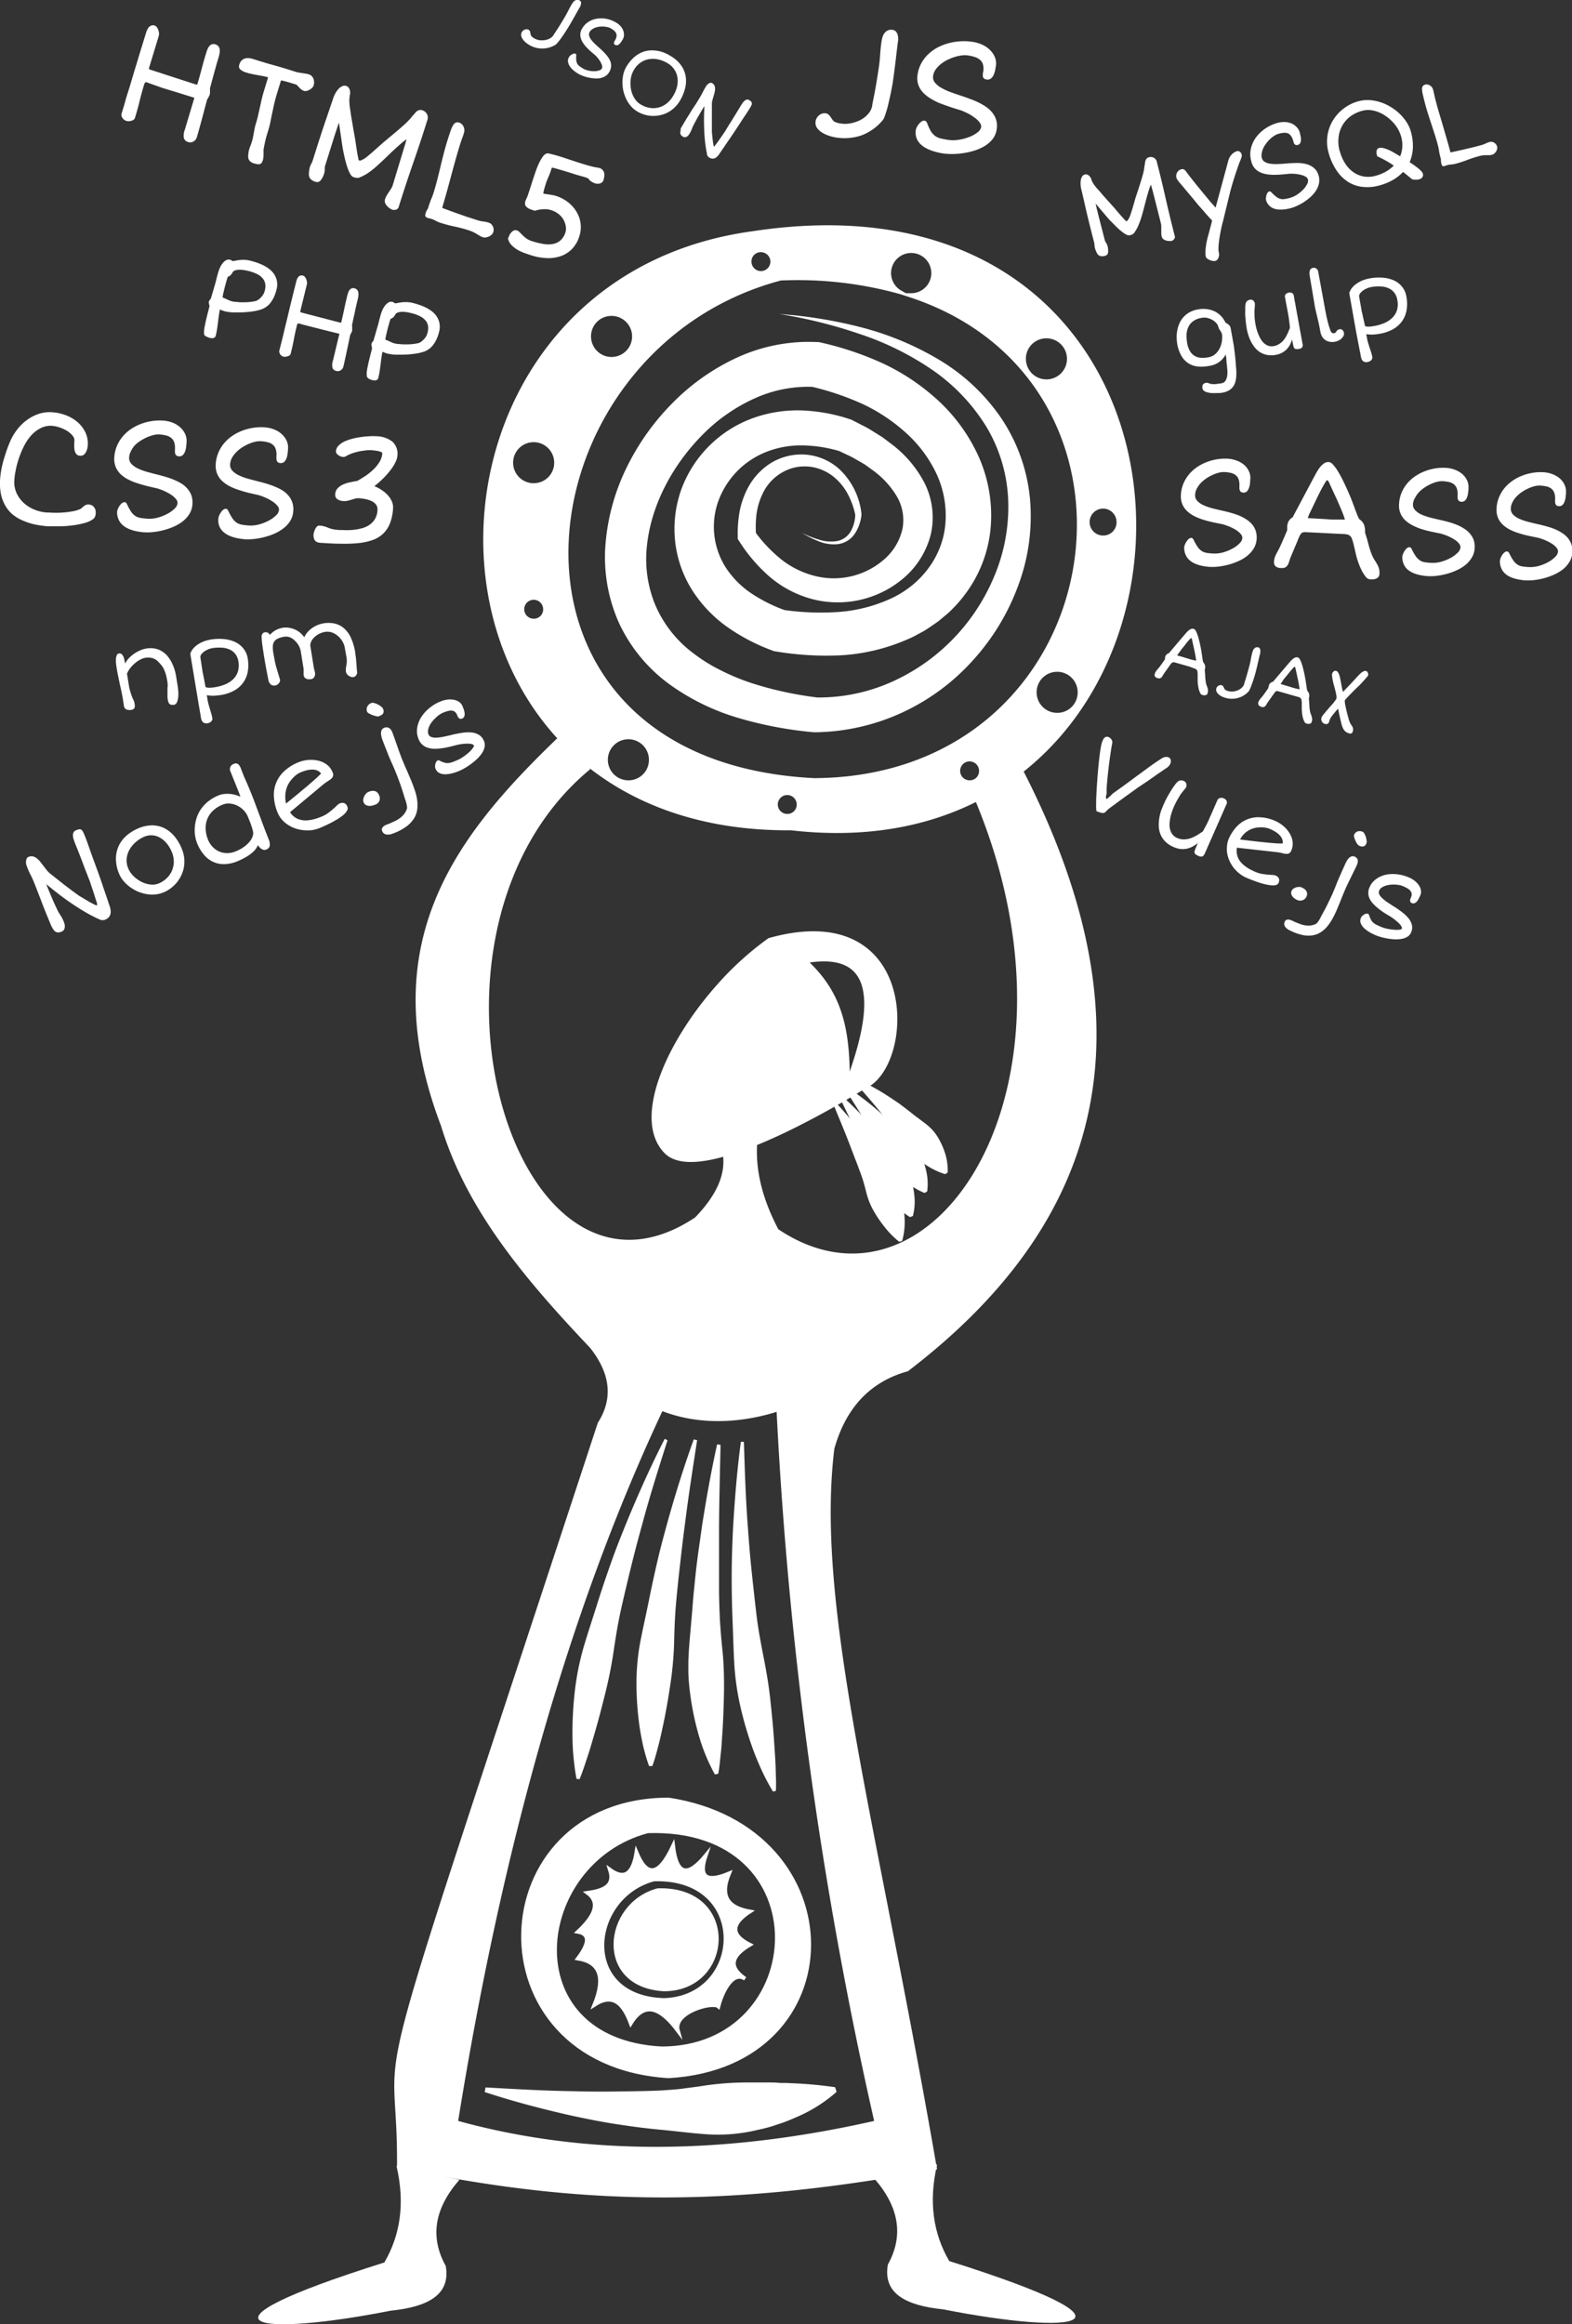 <svg id="shaman" xmlns="http://www.w3.org/2000/svg" viewBox="0 0 415.7 614.64">
  <rect x="0" y="0" width="415.7" height="614.64" fill="#333333" stroke="none"/>
  <defs>
    <style>
      .cls-1, .cls-2 {
        fill: #fff;
      }

      .cls-2 {
        stroke: #fff;
        stroke-miterlimit: 10;
      }
    </style>
  </defs>
  <g id="person">
    <path id="body" class="cls-1" d="M706.45,1057.34c49.4-37.78,67-87.94,30.27-159.25L724,905.79c32.35,76.57-10.82,141.47-51.82,114-4.31-8.19-6.4-16.36-5.43-24.5l-9.83,2.2c2.22,6.58-.73,12.95-6.75,19.19-48.46,32.19-79.56-75.8-27.69-118.58L615,888.73c-27.57,26.31-50.62,54.84-32,103.76,6.78,22.41,22.51,40.82,39.44,58.7,5.27,6.7,6.16,13.3,2,19.8-65.1,198.35-52.74,155.1-53.1,196.87,50.43,10.83,90.21,10.23,142.81.52-15.75-91.29-32.32-148.75-27.15-190.57C690.14,1066.67,696.78,1060,706.45,1057.34Zm-8.93,198.25c-38.38,8.68-75.23,9.58-110,0,11.37-70.68,28.79-133.95,54-187.69,10.8,4.13,21.94,2.76,30.21.18A1095.88,1095.88,0,0,0,697.52,1255.59Z" transform="translate(-466.36 -694.72)"/>
    <path id="head" class="cls-2" d="M669.8,943.27a81,81,0,0,0-13.72,12.5c-13.51,15.33-21.94,35.18-13.59,43.58,9.78,9.83,52.38-17.2,52.38-17.2C707.94,976.79,709.5,932.13,669.8,943.27Zm20.76,37.65c.17-15.27-2.61-24.07-11.17-32C696.63,945.92,699.26,957.71,690.56,980.92Z" transform="translate(-466.36 -694.72)"/>
    <g id="fold5">
      <path class="cls-1" d="M594.76,1246.73c7.85.44,15.63.9,23.39,1,3.87.12,7.74.13,11.59.07s7.68-.09,11.49-.27c1.9-.14,3.81-.23,5.7-.49s3.78-.48,5.65-.78a78.08,78.08,0,0,1,11.2-.84l5.64,0c1,0,1.9,0,2.86.09s1.91,0,2.87.09a110,110,0,0,1,12.05,1.07l.38,1.24a39.15,39.15,0,0,1-10.66,6.7c-.95.42-1.9.82-2.87,1.19s-1.95.66-2.93,1-2,.6-3,.85l-3,.67a44.69,44.69,0,0,1-12.15.78c-4-.28-8.06-.83-12-1.19s-8-.91-11.88-1.51-7.83-1.4-11.71-2.24c-7.73-1.74-15.36-3.75-22.85-6.21Z" transform="translate(-466.36 -694.72)"/>
    </g>
    <g id="fold1">
      <path class="cls-1" d="M642.88,1075.6c-2.36,7.41-4.71,14.79-6.7,22.26q-1.56,5.58-2.94,11.19t-2.65,11.22c-.83,3.76-1.44,7.55-2,11.34s-1.33,7.53-2.26,11.24-1.89,7.43-3,11.15c-.54,1.86-1.08,3.73-1.71,5.59s-1.21,3.75-2,5.62l-.8-.07c-.4-2-.62-4-.82-6s-.25-4-.26-6a96.86,96.86,0,0,1,.7-11.81,70.74,70.74,0,0,1,2.41-11.55c1.13-3.78,2.38-7.51,3.55-11.25s2.44-7.44,3.75-11.13,2.78-7.31,4.25-10.93c3-7.2,6.19-14.33,9.74-21.26Z" transform="translate(-466.36 -694.72)"/>
    </g>
    <g id="fold4">
      <path class="cls-1" d="M663.08,1076c.24,7.78.48,15.52,1.1,23.24q.39,5.77,1,11.54t1.28,11.47c.24,1.91.54,3.81.88,5.7s.7,3.78,1.07,5.66.7,3.76,1,5.65.54,3.78.73,5.69c.41,3.8.77,7.62,1,11.49.13,1.94.28,3.87.33,5.84s.17,3.94.07,6l-.77.21a57.61,57.61,0,0,1-2.84-5.3c-.83-1.82-1.62-3.65-2.31-5.5a94.53,94.53,0,0,1-3.4-11.37,68.89,68.89,0,0,1-1.69-11.7c-.22-3.94-.31-7.88-.47-11.8s-.22-7.85-.21-11.77.15-7.83.33-11.74c.45-7.81,1.06-15.59,2.1-23.32Z" transform="translate(-466.36 -694.72)"/>
    </g>
    <g id="fold2">
      <path class="cls-1" d="M650.71,1075.56c-1.12,7.23-2.24,14.42-3.15,21.62q-.72,5.4-1.31,10.79c-.42,3.59-.8,7.19-1.12,10.78s-.43,7.21-.52,10.8a91.59,91.59,0,0,1-1,10.72c-.53,3.55-1.14,7.1-1.9,10.67-.38,1.79-.76,3.58-1.24,5.38s-.93,3.61-1.61,5.43H638a48.18,48.18,0,0,1-1.6-5.49c-.4-1.84-.75-3.69-1-5.54a81.48,81.48,0,0,1-.73-11.13,59.24,59.24,0,0,1,1.07-11c.71-3.64,1.54-7.24,2.26-10.85s1.51-7.21,2.35-10.79,1.82-7.12,2.79-10.65c2-7.06,4.19-14.06,6.68-20.94Z" transform="translate(-466.36 -694.72)"/>
    </g>
    <g id="fold3">
      <path class="cls-1" d="M656.9,1076.8c-.15,7.32-.36,14.6-.4,21.88,0,3.63,0,7.26,0,10.89,0,1.81,0,3.62,0,5.42s.06,3.62.12,5.42l.11,2.71.19,2.69c.13,1.8.3,3.6.49,5.39s.29,3.57.35,5.35.08,3.58.06,5.36c-.07,3.58-.19,7.17-.41,10.79-.15,1.82-.21,3.63-.42,5.48s-.33,3.7-.7,5.61l-.89.17a49.34,49.34,0,0,1-4.31-10.53,73.38,73.38,0,0,1-2.25-11,52.07,52.07,0,0,1-.45-5.56c0-.93,0-1.86,0-2.79l.13-2.78c.12-1.86.28-3.71.45-5.55l.48-5.53c.13-1.84.29-3.67.48-5.5s.36-3.67.57-5.49c.44-3.66,1-7.3,1.49-10.92,1.14-7.26,2.42-14.47,4-21.63Z" transform="translate(-466.36 -694.72)"/>
    </g>
    <path id="circle_out" class="cls-2" d="M643.17,1170.6c-49.77,0-52.86,69.9,0,73.18C692.73,1240.94,692.73,1178.16,643.17,1170.6Zm-1.9,65.81c-39.58-2.14-34.26-49.31-3.63-57.42C684.32,1177.44,680.84,1236.41,641.27,1236.41Z" transform="translate(-466.36 -694.72)"/>
    <path id="sun" class="cls-2" d="M664.65,1209c-5.15-2.59-5-5.53,0-8.79-5.25-.94-8.21-3.51-5.49-10.07-5.65,2.36-8.24,1.36-6.19-4.71-4.47,5.4-7.64,5.73-8.61-2.58-4,8.57-7.13,7.94-9.7,1.72-.87,5.46-3,7.49-7,4.6,1.42,4.38-1.84,5.53-5.91,6.11,3.49,2.61,1.86,6.18-2.56,10.29,3.32.59,2.94,3.15,0,7.07,5.64.9,7.41,4.74,4.37,12.22,5-3.22,7.69-.19,9.6,4.93,3.68-6,7.92-4.13,12.46,1.93-1.38-4.87,9.1-7.79,10.7-6.42.72-2.84,3.45-9.69,7.09-7.3C658.63,1214.7,660,1211.76,664.65,1209Zm-23.37,14.59c-22-1.19-19-27.37-2-31.87C665.17,1190.9,663.24,1223.63,641.28,1223.63Z" transform="translate(-466.36 -694.72)"/>
    <path id="circle_inner" class="cls-2" d="M640.31,1194.58c21.31-.7,19.72,26.22,1.65,26.22C623.89,1219.82,626.32,1198.29,640.31,1194.58Z" transform="translate(-466.36 -694.72)"/>
    <path id="left_foot" class="cls-1" d="M571.21,1267.49c2.31,9.9,1,18.3-3.21,25.53-55,17.31-33,19.6,1.6,12.76,9.81-1,16-4.14,14.63-11.85q-6.35-11.4,3.63-22.79Z" transform="translate(-466.36 -694.72)"/>
    <path id="right_foot" class="cls-1" d="M714.17,1267.12c-2.31,9.91-1,18.3,3.21,25.53,55,17.32,33,19.6-1.61,12.77-9.8-1-16-4.15-14.62-11.85q6.33-11.4-3.63-22.79Z" transform="translate(-466.36 -694.72)"/>
    <g id="hair1">
      <path class="cls-1" d="M692.27,979.69a73.44,73.44,0,0,1,8,4.3q1.9,1.21,3.79,2.51c1.21.9,2.42,1.82,3.61,2.77s2.46,1.83,3.68,2.79a15.61,15.61,0,0,1,1.68,1.57,15.36,15.36,0,0,1,1.35,1.85,20.26,20.26,0,0,1,1.92,4.29,15,15,0,0,1,.67,5l-.66.46a19.62,19.62,0,0,1-4.51-2.07,26.19,26.19,0,0,1-3.57-2.6,13.69,13.69,0,0,1-2.75-3.22l-1.13-1.84c-.39-.61-.81-1.2-1.24-1.78-.87-1.13-1.77-2.26-2.69-3.37s-1.82-2.26-2.76-3.37c-1.87-2.25-3.84-4.44-5.82-6.68Z" transform="translate(-466.36 -694.72)"/>
    </g>
    <g id="hair2">
      <path class="cls-1" d="M687.57,986.51a99.5,99.5,0,0,1,6.62,7.85q1.54,2.07,3,4.18t2.79,4.35c.89,1.47,1.92,2.89,2.86,4.36a16.31,16.31,0,0,1,2,4.76,25.18,25.18,0,0,1,.75,5.24,18.45,18.45,0,0,1-.66,5.61l-.76.25a23,23,0,0,1-3.9-3.94,32.54,32.54,0,0,1-2.85-4.18,18.5,18.5,0,0,1-1.87-4.53c-.42-1.6-.81-3.24-1.37-4.79s-1.14-3.11-1.75-4.66-1.17-3.12-1.79-4.68c-1.21-3.13-2.53-6.23-3.82-9.39Z" transform="translate(-466.36 -694.72)"/>
    </g>
    <g id="hair3">
      <path class="cls-1" d="M690.43,982.25a85.51,85.51,0,0,1,7.11,5.33q1.69,1.44,3.36,2.94t3.18,3.12c1,1.08,2.2,2.06,3.28,3.12a12.32,12.32,0,0,1,2.59,3.65,19.46,19.46,0,0,1,1.43,4.39,15,15,0,0,1,.16,5l-.7.39a19.21,19.21,0,0,1-4.27-2.44,25,25,0,0,1-3.27-2.91,13.12,13.12,0,0,1-2.36-3.48c-.62-1.28-1.19-2.61-1.92-3.83s-1.47-2.45-2.23-3.66-1.49-2.46-2.26-3.68c-1.51-2.48-3.11-4.91-4.67-7.41Z" transform="translate(-466.36 -694.72)"/>
    </g>
    <g id="hair4">
      <path class="cls-1" d="M688.91,985c7.74,10.47,14.38,21,18.48,31.43" transform="translate(-466.36 -694.72)"/>
      <path class="cls-1" d="M689.23,984.76c2.32,2.08,4.49,4.29,6.63,6.56q1.57,1.73,3.11,3.49t2.93,3.66c.94,1.25,2,2.43,3,3.67a13.53,13.53,0,0,1,2.27,4.15,20.24,20.24,0,0,1,1,4.76,15,15,0,0,1-.41,5.23l-.75.3a21.37,21.37,0,0,1-4-3.19,28.13,28.13,0,0,1-3-3.47,14.89,14.89,0,0,1-2-3.91c-.5-1.41-1-2.86-1.59-4.22s-1.26-2.73-1.92-4.09-1.28-2.76-1.94-4.13c-1.3-2.77-2.67-5.51-4-8.34Z" transform="translate(-466.36 -694.72)"/>
    </g>
  </g>
  <g id="tambourine">
    <g id="inner_path">
      <path class="cls-1" d="M672.48,777.76a120.78,120.78,0,0,1,21.62,3.52,78.6,78.6,0,0,1,20.44,8.49A52.31,52.31,0,0,1,731,805.12a45.84,45.84,0,0,1,7.73,21.54,52.31,52.31,0,0,1-3.08,22.82,60.26,60.26,0,0,1-11.94,19.78A57.62,57.62,0,0,1,705,883.12a56.46,56.46,0,0,1-22.94,5.24h-.19l-.3,0a102.29,102.29,0,0,1-19.48-3.64,60.15,60.15,0,0,1-18.47-8.88A41.91,41.91,0,0,1,630,859.36a42.64,42.64,0,0,1-3.49-21.11,56.31,56.31,0,0,1,5.66-20.1,64,64,0,0,1,12-16.82,57.77,57.77,0,0,1,17.1-12.05,45.33,45.33,0,0,1,21.13-4.1l.5,0,.43.1a83.62,83.62,0,0,1,16.5,5.54,57.71,57.71,0,0,1,14.82,10,45.76,45.76,0,0,1,10.66,15,38.23,38.23,0,0,1,3,18.64,34.29,34.29,0,0,1-7,17.75,33.12,33.12,0,0,1-3.17,3.62,16.8,16.8,0,0,1-1.76,1.61L714.52,859c-1.3.9-2.58,1.82-3.92,2.63l-2.06,1.11a20.25,20.25,0,0,1-2.09,1A51.29,51.29,0,0,1,688.93,868a80.66,80.66,0,0,1-17.35-1l-.53-.08-.42-.16a51.55,51.55,0,0,1-11.61-6,35.17,35.17,0,0,1-9.47-9.74,30.3,30.3,0,0,1-4.65-13.1,31,31,0,0,1,1.62-13.75,31.67,31.67,0,0,1,18.84-18.84,34.87,34.87,0,0,1,13.15-2.07,45.52,45.52,0,0,1,12.69,2.35l.31.1.15.08,2.74,1.41a25.56,25.56,0,0,1,2.69,1.51l2.65,1.65,2.53,1.91a30.61,30.61,0,0,1,8.48,10,20.28,20.28,0,0,1,1.75,13.76,22.39,22.39,0,0,1-7.11,11.5,26.83,26.83,0,0,1-24.5,5.55,28.7,28.7,0,0,1-11.12-5.94,42.86,42.86,0,0,1-7.93-9.29l-.39-.6v-.6a33.21,33.21,0,0,1,.52-6.81,22.6,22.6,0,0,1,2.4-6.54A17.55,17.55,0,0,1,669,818a15.24,15.24,0,0,1,6.47-2.84,15,15,0,0,1,12.95,3.72,19.05,19.05,0,0,1,5.75,11.75l0,.12v0a10.85,10.85,0,0,1-1.73,5.05,6.34,6.34,0,0,1-4.46,2.81,10.54,10.54,0,0,1-5.06-.72,26.58,26.58,0,0,1-4.49-2.26,26.53,26.53,0,0,0,4.63,1.83,10.09,10.09,0,0,0,4.77.32,5.34,5.34,0,0,0,3.56-2.65,9.56,9.56,0,0,0,1.14-4.42v.15a21,21,0,0,0-2.06-5.63,14.75,14.75,0,0,0-3.71-4.46,12.54,12.54,0,0,0-5.08-2.44,12.24,12.24,0,0,0-5.52.1,12.63,12.63,0,0,0-8.13,6.84,17.94,17.94,0,0,0-1.61,5.35,29.11,29.11,0,0,0-.12,5.76l-.4-1.21a37.89,37.89,0,0,0,7.31,7.68,23.61,23.61,0,0,0,9.16,4.3,20.23,20.23,0,0,0,18.23-4.89,15,15,0,0,0,4.44-7.83,12.4,12.4,0,0,0-1.51-8.42,23.11,23.11,0,0,0-6.47-7L695,817.52l-2.26-1.3a20.51,20.51,0,0,0-2.33-1.21L688,813.86l.47.19a36.59,36.59,0,0,0-10.1-1.55,25.12,25.12,0,0,0-9.56,1.8,22.12,22.12,0,0,0-12.61,13.26,20.07,20.07,0,0,0,2.32,17.6,24.28,24.28,0,0,0,6.76,6.63,40.8,40.8,0,0,0,9,4.42l-1-.24a69.33,69.33,0,0,0,14.7.59,40.17,40.17,0,0,0,13.56-3.37c8.33-3.67,14.07-11.28,14.81-19.87a26.24,26.24,0,0,0-2.1-12.77,34,34,0,0,0-7.92-11,46.47,46.47,0,0,0-11.73-7.93,72.31,72.31,0,0,0-13.91-4.71l.93.13a34.1,34.1,0,0,0-15.63,3,45.7,45.7,0,0,0-13.69,9.49c-8,8-13.77,18.67-14.88,29.66A31.71,31.71,0,0,0,639.77,855a31.36,31.36,0,0,0,10,12.52A43.79,43.79,0,0,0,657,872a58.93,58.93,0,0,0,8,3.33,93,93,0,0,0,17.51,3.83l-.5,0a47.45,47.45,0,0,0,19.46-3.81A52.38,52.38,0,0,0,718.08,864,53,53,0,0,0,729.33,847a47.23,47.23,0,0,0,3.64-20,40.85,40.85,0,0,0-5.81-19.49,50.29,50.29,0,0,0-14.4-15.07A76.53,76.53,0,0,0,693.58,783,128.32,128.32,0,0,0,672.48,777.76Z" transform="translate(-466.36 -694.72)"/>
    </g>
    <path id="around_path" class="cls-2" d="M665.56,756.35c-96.15,12.91-96.15,158.19,10,157.44C795.53,927.63,800.91,735.72,665.56,756.35Zm-58,102.48a3,3,0,1,1,2.93-3A2.94,2.94,0,0,1,607.51,858.83Zm0-35.82a5.93,5.93,0,1,1,5.85-5.93A5.89,5.89,0,0,1,607.51,823ZM743,783.69a5.93,5.93,0,1,1-5.85,5.93A5.89,5.89,0,0,1,743,783.69Zm-75.5-22.78a3,3,0,1,1-2.92,3A2.94,2.94,0,0,1,667.47,760.91ZM628,777.76a5.93,5.93,0,1,1-5.85,5.93A5.89,5.89,0,0,1,628,777.76Zm4.62,123.81a5.93,5.93,0,1,1,5.84-5.93A5.88,5.88,0,0,1,632.62,901.57Zm42,8.89a3,3,0,1,1,2.92-3A2.94,2.94,0,0,1,674.63,910.46Zm48.22-8.89a3,3,0,1,1,2.92-3A2.94,2.94,0,0,1,722.85,901.57Zm-41.69-.6c-91.37-5-79.07-113.84-8.38-132.57A101.07,101.07,0,0,1,704.44,772a5.82,5.82,0,1,1,2.85.76l-.48,0C777.38,795.74,761.48,901,681.16,901ZM746,883.73a5.93,5.93,0,1,1,5.84-5.92A5.88,5.88,0,0,1,746,883.73Zm12.12-46.89a4.06,4.06,0,1,1,4-4.06A4,4,0,0,1,758.15,836.84Z" transform="translate(-466.36 -694.72)"/>
  </g>
  <g id="skills">
    <g id="npm">
      <path class="cls-1" d="M499.09,881.22c0-.14,0-.32-.07-.56s-.08-.54-.14-.92c-.1-.61-.22-1.25-.36-1.93s-.3-1.37-.46-2.1-.31-1.48-.47-2.25-.3-1.57-.43-2.39c-.05-.31-.09-.67-.13-1.07a6.89,6.89,0,0,1,0-1.11,2.84,2.84,0,0,1,.21-.91.75.75,0,0,1,.57-.45.87.87,0,0,1,.7.16,1.76,1.76,0,0,1,.46.62,4.24,4.24,0,0,1,.28.91c.07.35.13.69.19,1a5.58,5.58,0,0,1,1-1.44,8.52,8.52,0,0,1,1.41-1.2,9.09,9.09,0,0,1,1.58-.87,6,6,0,0,1,1.54-.47,6.37,6.37,0,0,1,2.39,0,5.4,5.4,0,0,1,1.91.77,5.86,5.86,0,0,1,1.48,1.33,9.23,9.23,0,0,1,1.08,1.72,12.34,12.34,0,0,1,.75,1.92A16.72,16.72,0,0,1,513,874l.37,2.3a12.61,12.61,0,0,1,.15,1.71,7,7,0,0,1-.1,1.5,3.16,3.16,0,0,1-.37,1.1,1,1,0,0,1-.66.5,3.6,3.6,0,0,1-.56,0,.9.9,0,0,1-.48-.12,1,1,0,0,1-.38-.43,2.76,2.76,0,0,1-.25-.87,5.81,5.81,0,0,1-.07-1.12c0-.39,0-.79,0-1.19s0-.8.05-1.2a6.46,6.46,0,0,0-.07-1.17c-.07-.42-.15-.84-.24-1.25a10,10,0,0,0-.34-1.22,8.76,8.76,0,0,0-.49-1.13,5,5,0,0,0-.71-1c-.23-.26-.46-.51-.7-.76a3.61,3.61,0,0,0-.82-.62,3.46,3.46,0,0,0-1.07-.36,4.6,4.6,0,0,0-1.47,0,4.38,4.38,0,0,0-1.28.45,7.21,7.21,0,0,0-1.38.92,8.1,8.1,0,0,0-1.27,1.28,6.61,6.61,0,0,0-.92,1.55l.56,3.46c0,.11.05.26.09.45s.1.38.16.6.13.45.21.7l.25.72c.13.37.28.71.43,1a3.45,3.45,0,0,1,.3.93,4.43,4.43,0,0,1,.07.6,1.43,1.43,0,0,1-.06.52.88.88,0,0,1-.31.39,1.68,1.68,0,0,1-.65.23,3.81,3.81,0,0,1-.59,0,1.43,1.43,0,0,1-.58-.12,1.25,1.25,0,0,1-.49-.41A2,2,0,0,1,499.09,881.22Z" transform="translate(-466.36 -694.72)"/>
      <path class="cls-1" d="M516.68,867.61a4.09,4.09,0,0,1,.88-1.51,6.88,6.88,0,0,1,1.36-1.11,8.1,8.1,0,0,1,1.58-.74,11,11,0,0,1,1.52-.39,13.62,13.62,0,0,1,3.84-.11,8.71,8.71,0,0,1,3,.91,5.82,5.82,0,0,1,2,1.74,5.5,5.5,0,0,1,1,2.37,10.14,10.14,0,0,1,0,3.65,7.1,7.1,0,0,1-1.25,2.9,7.22,7.22,0,0,1-2.4,2.06,10.57,10.57,0,0,1-3.43,1.13,16.23,16.23,0,0,1-2.07.2,9,9,0,0,1-1.66-.15l.17,1.06a10.08,10.08,0,0,0,.27,1.28c.12.44.24.87.37,1.29s.25.85.38,1.27a9.85,9.85,0,0,1,.27,1.21.84.84,0,0,1-.06.5,1.08,1.08,0,0,1-.29.39,1.57,1.57,0,0,1-.43.27,1.54,1.54,0,0,1-.49.15,1.62,1.62,0,0,1-.58,0,1.13,1.13,0,0,1-.51-.19,1.3,1.3,0,0,1-.4-.46,2.86,2.86,0,0,1-.25-.78l-.11-.72q-.06-.42-.15-.87l-.15-.89c-.06-.3-.1-.56-.14-.78l-.55-3.29Zm4,8.62c0,.15.11.24.33.29a3.26,3.26,0,0,0,.74.07,5.93,5.93,0,0,0,.84-.06c.28,0,.5-.06.64-.09a11.6,11.6,0,0,0,2.65-.73,6.69,6.69,0,0,0,2.1-1.34,4.9,4.9,0,0,0,1.27-2,5.85,5.85,0,0,0,.15-2.74,4.23,4.23,0,0,0-.75-1.88,4,4,0,0,0-1.46-1.22,5.73,5.73,0,0,0-2.09-.53,11.11,11.11,0,0,0-2.65.13,4.45,4.45,0,0,0-.94.27,5.61,5.61,0,0,0-1,.52,3.81,3.81,0,0,0-.82.71,1.37,1.37,0,0,0-.35.86l.58,3.81c0,.09,0,.22.07.38s.07.34.11.54.08.42.13.64.09.45.13.67Z" transform="translate(-466.36 -694.72)"/>
      <path class="cls-1" d="M537.32,874.49l-.45-2.33c-.2-1-.42-2.27-.66-3.73l-.28-1.76c-.08-.5-.14-1-.2-1.36s-.09-.79-.12-1.14-.06-.71-.07-1.09a1.2,1.2,0,0,1,.23-.76.9.9,0,0,1,.59-.4,2.1,2.1,0,0,1,.36,0,1.23,1.23,0,0,1,.38.08,1.08,1.08,0,0,1,.34.23,1.34,1.34,0,0,1,.27.4c.13-.15.3-.32.5-.51a5.77,5.77,0,0,1,1.72-1.06,5.71,5.71,0,0,1,1.25-.34,5.28,5.28,0,0,1,1.49,0,6.17,6.17,0,0,1,1.54.41,5.87,5.87,0,0,1,1.44.85,5.32,5.32,0,0,1,1.17,1.28,5,5,0,0,1,.85-1.35,6.75,6.75,0,0,1,1.22-1.1,7.52,7.52,0,0,1,1.47-.81,7.72,7.72,0,0,1,4.52-.38,5.72,5.72,0,0,1,2.45,1.25,7.72,7.72,0,0,1,1.85,2.56,15.17,15.17,0,0,1,1.14,4c0,.37.1.73.14,1.09s.07.72.1,1.12.07.81.1,1.27.07,1,.13,1.53a.83.83,0,0,1,0,.32,1.43,1.43,0,0,1-.17.41,1.57,1.57,0,0,1-.31.38.93.93,0,0,1-.46.21,1.49,1.49,0,0,1-.73-.06,2.3,2.3,0,0,1-.62-.33,2,2,0,0,1-.45-.48,1.35,1.35,0,0,1-.21-.51,3.42,3.42,0,0,1,0-.94c0-.26.07-.53.12-.8s.08-.57.11-.89a5.84,5.84,0,0,0-.09-1.24c-.07-.43-.14-.85-.22-1.25s-.15-.82-.22-1.25a4.91,4.91,0,0,0-.57-1.57,5.37,5.37,0,0,0-1.13-1.43,5.17,5.17,0,0,0-1.6-1,3.79,3.79,0,0,0-2-.17,5.41,5.41,0,0,0-2.36,1.06,4.63,4.63,0,0,0-1,1.06,3.08,3.08,0,0,0-.48,1.4l.93,5.83.06.27c0,.14.07.29.11.44s.07.29.1.43,0,.22.06.26a2.33,2.33,0,0,1,0,.59,1.45,1.45,0,0,1-.17.52,1.16,1.16,0,0,1-.33.4,1,1,0,0,1-.48.21,4.23,4.23,0,0,1-.63.05,1.56,1.56,0,0,1-.62-.12,1.26,1.26,0,0,1-.51-.35,1.41,1.41,0,0,1-.28-.68s0-.16,0-.33,0-.34,0-.52,0-.35,0-.51a1.5,1.5,0,0,0,0-.27l-.73-4.54a4.89,4.89,0,0,0-.49-1.47,5.33,5.33,0,0,0-1-1.34,4.09,4.09,0,0,0-1.3-.93,2.68,2.68,0,0,0-1.56-.2,6.23,6.23,0,0,0-1.69.48,2.21,2.21,0,0,0-1.36,2,8,8,0,0,0,.1,1.62c.11.66.23,1.33.36,2a19.42,19.42,0,0,0,.44,1.92l1,3.34a1,1,0,0,1-.08.58,1.7,1.7,0,0,1-.32.47,2.34,2.34,0,0,1-.4.32,1,1,0,0,1-.35.14,1.6,1.6,0,0,1-1.23-.18A2.24,2.24,0,0,1,537.32,874.49Z" transform="translate(-466.36 -694.72)"/>
    </g>
    <g id="gulp">
      <path class="cls-1" d="M777.7,785.86a11.55,11.55,0,0,1-.18-2,9.42,9.42,0,0,1,.2-2,8.33,8.33,0,0,1,.63-1.84,6,6,0,0,1,1.08-1.56,6,6,0,0,1,1.56-1.19,6.74,6.74,0,0,1,2.07-.71,7.79,7.79,0,0,1,2.38-.1,7,7,0,0,1,2,.55,5.81,5.81,0,0,1,1.52,1,6,6,0,0,1,1.08,1.31c.14.25.26.44.33.58a.62.62,0,0,0,.21.25,2.43,2.43,0,0,1,.82.56,1.41,1.41,0,0,1,.38.69l.87,4.83c.06.52.14,1.14.23,1.87s.18,1.62.27,2.67c0,.57.09,1.13.13,1.7a13.2,13.2,0,0,1,0,1.66,6.71,6.71,0,0,1-.23,1.52,3.77,3.77,0,0,1-.6,1.3,3.67,3.67,0,0,1-1.1,1,5.14,5.14,0,0,1-1.74.61l-.71.1c-.31,0-.66,0-1,0a11.57,11.57,0,0,1-1.17,0,6.28,6.28,0,0,1-1.11-.18,2.53,2.53,0,0,1-.86-.39,1.07,1.07,0,0,1-.43-.67,2.91,2.91,0,0,1,0-.49,1,1,0,0,1,.09-.43.78.78,0,0,1,.3-.33,1.55,1.55,0,0,1,.59-.22,1.13,1.13,0,0,1,.59.08,3.28,3.28,0,0,0,.67.21,3.42,3.42,0,0,0,.81.06c.3,0,.59,0,.86-.06s.51-.06.72-.09l.41-.08a1.43,1.43,0,0,0,1-.58,3,3,0,0,0,.46-1.09,5.86,5.86,0,0,0,.11-1.35c0-.47-.06-.93-.11-1.35,0-.2,0-.43-.07-.7s0-.54-.07-.84,0-.59-.08-.9-.06-.58-.1-.84a6.26,6.26,0,0,1-1.7,2A6,6,0,0,1,786,791.5a9.46,9.46,0,0,1-3.06.12,5.87,5.87,0,0,1-2.42-.89,5.78,5.78,0,0,1-1.75-1.91A9.61,9.61,0,0,1,777.7,785.86Zm2.59-.45a6.1,6.1,0,0,0,.79,2.23,3.57,3.57,0,0,0,1.27,1.24,3.75,3.75,0,0,0,1.63.46,7.72,7.72,0,0,0,1.89-.13,3.82,3.82,0,0,0,1.84-.84,5,5,0,0,0,1.16-1.49,5.84,5.84,0,0,0,.58-1.77,7.33,7.33,0,0,0,.09-1.72,2,2,0,0,0-.16-.65,4,4,0,0,0-.29-.51c-.13-.18-.24-.36-.35-.54a1.78,1.78,0,0,1-.22-.58,2,2,0,0,0-.48-.9,3.86,3.86,0,0,0-1-.84,5.08,5.08,0,0,0-1.41-.57,3.68,3.68,0,0,0-1.62,0,4.93,4.93,0,0,0-2.21.92,4,4,0,0,0-1.23,1.56,5.41,5.41,0,0,0-.44,2A10.11,10.11,0,0,0,780.29,785.41Z" transform="translate(-466.36 -694.72)"/>
      <path class="cls-1" d="M796,781.29c-.05-.28-.1-.6-.14-.95s-.09-.72-.12-1.11-.06-.77-.09-1.17,0-.78,0-1.16,0-.72,0-1a8.34,8.34,0,0,1,.09-.84,1.29,1.29,0,0,1,.36-.68,1.44,1.44,0,0,1,.82-.4.94.94,0,0,1,.83.21,1.23,1.23,0,0,1,.44.78,3.15,3.15,0,0,1,0,.53c0,.3-.06.69-.08,1.18s0,1.06,0,1.72a15.8,15.8,0,0,0,.26,2.13q.07.43.24,1.08c.11.42.26.86.43,1.32a10.91,10.91,0,0,0,.64,1.34,5.08,5.08,0,0,0,.88,1.15,3.43,3.43,0,0,0,1.17.73,2.8,2.8,0,0,0,1.48.09,3.66,3.66,0,0,0,1.25-.45,4.93,4.93,0,0,0,1-.76,6,6,0,0,0,.75-.93c.21-.34.39-.67.55-1s.29-.63.4-.91.21-.52.3-.71c0-.53-.09-1-.13-1.4s-.1-.77-.14-1.11-.1-.64-.15-.94-.1-.59-.16-.9-.12-.64-.19-1-.14-.76-.23-1.22l-.29-1.6a.87.87,0,0,1,0-.49,1.08,1.08,0,0,1,.26-.37,1.28,1.28,0,0,1,.39-.24,2.41,2.41,0,0,1,.41-.13,1.39,1.39,0,0,1,.36,0,1.2,1.2,0,0,1,.37.1.85.85,0,0,1,.33.24.87.87,0,0,1,.18.4l2.32,12.77a1.24,1.24,0,0,1-.1,1,1.28,1.28,0,0,1-.78.39,3,3,0,0,1-.79.06.63.63,0,0,1-.45-.2,1.21,1.21,0,0,1-.26-.52c-.06-.23-.12-.53-.19-.9l-.17-.91a9.86,9.86,0,0,1-.56,1.35,5.17,5.17,0,0,1-.84,1.18,4.69,4.69,0,0,1-1.2.93,5.27,5.27,0,0,1-1.68.58,6.22,6.22,0,0,1-2.47,0,5.42,5.42,0,0,1-1.9-.8,5.78,5.78,0,0,1-1.41-1.38,10,10,0,0,1-1-1.69,10.71,10.71,0,0,1-.64-1.76C796.17,782.28,796.05,781.75,796,781.29Z" transform="translate(-466.36 -694.72)"/>
      <path class="cls-1" d="M815.73,783.22a3.94,3.94,0,0,1-.19-.66l-.13-.71c-.11-.6-.23-1.2-.36-1.78s-.27-1.16-.41-1.74-.28-1.16-.41-1.74-.24-1.19-.33-1.81l-1.18-7a3.37,3.37,0,0,1,0-1.49,1,1,0,0,1,.87-.73,1,1,0,0,1,.48,0,1.44,1.44,0,0,1,.41.21,1.34,1.34,0,0,1,.3.33,1.44,1.44,0,0,1,.15.37l1.81,9.87c.18,1,.38,2,.6,2.93a22.61,22.61,0,0,0,.87,2.92,1.39,1.39,0,0,0,.2.37.8.8,0,0,0,.25.21.9.9,0,0,0,.27.07l.26,0a.73.73,0,0,0,.32-.15.92.92,0,0,0,.17-.21l.14-.21a1.4,1.4,0,0,1,.16-.2.91.91,0,0,1,.24-.16,1.53,1.53,0,0,1,.36-.11.8.8,0,0,1,.44,0,.9.9,0,0,1,.34.2,1.31,1.31,0,0,1,.25.33,1.47,1.47,0,0,1,.14.4,1.31,1.31,0,0,1-.11.8,2.5,2.5,0,0,1-.52.7,3.08,3.08,0,0,1-.75.53,3.17,3.17,0,0,1-.81.29,3.66,3.66,0,0,1-2.36-.19A3,3,0,0,1,815.73,783.22Z" transform="translate(-466.36 -694.72)"/>
      <path class="cls-1" d="M823.16,772.24a4,4,0,0,1,.84-1.53,6.05,6.05,0,0,1,1.34-1.14,8.12,8.12,0,0,1,1.56-.78,9.68,9.68,0,0,1,1.51-.42,13.5,13.5,0,0,1,3.84-.2,8.74,8.74,0,0,1,3,.84,5.92,5.92,0,0,1,2,1.7,5.41,5.41,0,0,1,1,2.35,10.25,10.25,0,0,1,.07,3.65,7.15,7.15,0,0,1-1.18,2.92,7.41,7.41,0,0,1-2.35,2.12,10.73,10.73,0,0,1-3.41,1.2,14.07,14.07,0,0,1-2.06.25,9.13,9.13,0,0,1-1.67-.11l.19,1a10.27,10.27,0,0,0,.3,1.28c.13.43.26.86.4,1.28s.28.85.41,1.26a10.51,10.51,0,0,1,.3,1.2.84.84,0,0,1-.05.5,1.08,1.08,0,0,1-.28.4,1.54,1.54,0,0,1-.42.28,2.09,2.09,0,0,1-1.08.19,1.22,1.22,0,0,1-.51-.19,1.29,1.29,0,0,1-.41-.45,2.66,2.66,0,0,1-.26-.77l-.13-.71c0-.28-.11-.57-.17-.87s-.11-.6-.17-.89-.11-.56-.15-.78l-.63-3.28Zm4.13,8.52c0,.15.13.25.34.29a3.49,3.49,0,0,0,.75.05,6,6,0,0,0,.84-.08l.63-.1a11.75,11.75,0,0,0,2.64-.8,6.58,6.58,0,0,0,2.07-1.38,4.9,4.9,0,0,0,1.22-2,5.66,5.66,0,0,0,.08-2.74,4.18,4.18,0,0,0-.78-1.86,3.84,3.84,0,0,0-1.49-1.18,5.64,5.64,0,0,0-2.11-.49,10.73,10.73,0,0,0-2.64.19,5.4,5.4,0,0,0-.94.29,5,5,0,0,0-1,.54,3.82,3.82,0,0,0-.81.73,1.37,1.37,0,0,0-.33.87l.67,3.8c0,.09,0,.21.08.37s.07.34.12.54.09.42.14.64l.15.66Q827.1,779.86,827.29,780.76Z" transform="translate(-466.36 -694.72)"/>
    </g>
    <g id="vue">
      <path class="cls-1" d="M756.37,909.25c-.07,0-.11-.28-.14-.76s0-1.11,0-1.89.06-1.68.11-2.68.12-2,.2-3.13.17-2.15.27-3.22.21-2.07.32-3,.24-1.72.37-2.4a7.67,7.67,0,0,1,.39-1.47l.19-.41a1.6,1.6,0,0,1,.32-.45,1,1,0,0,1,.49-.27,1.05,1.05,0,0,1,.69.1,1.45,1.45,0,0,1,.36.23,1.94,1.94,0,0,1,.33.37,1.75,1.75,0,0,1,.21.46,1.25,1.25,0,0,1,0,.51q-.19.94-.36,2.1c-.12.76-.23,1.56-.34,2.37s-.22,1.64-.31,2.48-.19,1.63-.26,2.41-.14,1.49-.18,2.16S759,904,759,904.52c0,.06,0,.16-.07.32s-.07.31-.1.47a2.27,2.27,0,0,0,0,.43c0,.13,0,.2.07.22s.19,0,.35-.12.33-.27.52-.44l.57-.55a4.26,4.26,0,0,1,.49-.44c1-.72,2.09-1.47,3.14-2.25l3.14-2.32,3.14-2.3c1.05-.77,2.12-1.49,3.2-2.19a2.9,2.9,0,0,1,1-.44,1.68,1.68,0,0,1,1.08.17.53.53,0,0,1,.21.18,1.27,1.27,0,0,1,.18.35,1.3,1.3,0,0,1,.06.5,1.72,1.72,0,0,1-.16.62,1.39,1.39,0,0,1-.16.28,1.76,1.76,0,0,1-.24.3,2,2,0,0,1-.25.25,1.06,1.06,0,0,1-.19.16l-1.14.76-1.8,1.24-2.23,1.57L767.25,903l-2.44,1.76-2.23,1.61-1.79,1.32c-.51.37-.89.66-1.14.85a4.28,4.28,0,0,0-.53.47l-.38.38a1.52,1.52,0,0,1-.35.25.94.94,0,0,1-.43.08,2.71,2.71,0,0,1-.63-.13A8.9,8.9,0,0,1,756.37,909.25Z" transform="translate(-466.36 -694.72)"/>
      <path class="cls-1" d="M774.07,907.46l.45-1,.57-1.08c.21-.37.42-.74.65-1.12s.45-.74.68-1.09.45-.65.67-.94a6.71,6.71,0,0,1,.6-.71,1.48,1.48,0,0,1,1.73-.26,1.05,1.05,0,0,1,.64.71,1.4,1.4,0,0,1-.08,1,2.72,2.72,0,0,1-.35.46c-.22.25-.48.6-.8,1s-.66,1-1,1.59a17.81,17.81,0,0,0-1.07,2.1c-.14.3-.28.68-.44,1.13a12.07,12.07,0,0,0-.43,1.47,11.92,11.92,0,0,0-.24,1.62,5,5,0,0,0,.1,1.59,3.69,3.69,0,0,0,.61,1.39,3,3,0,0,0,1.29,1,4.19,4.19,0,0,0,1.42.36,5.11,5.11,0,0,0,1.36-.09,5.42,5.42,0,0,0,1.26-.39c.4-.18.77-.36,1.12-.56s.65-.4.92-.58l.71-.47c.29-.51.53-1,.74-1.36s.39-.76.55-1.09.32-.65.45-1,.27-.6.41-.92.29-.66.44-1l.54-1.25.72-1.64a.94.94,0,0,1,.34-.43,1.17,1.17,0,0,1,.46-.17,1.46,1.46,0,0,1,.51,0,2.39,2.39,0,0,1,.45.14,1.47,1.47,0,0,1,.62.54,1.11,1.11,0,0,1,.14.41,1,1,0,0,1-.08.49l-5.75,13.06c-.21.47-.44.75-.69.83a1.35,1.35,0,0,1-1-.13,3.82,3.82,0,0,1-.76-.42.77.77,0,0,1-.29-.46,1.28,1.28,0,0,1,.09-.64c.09-.25.21-.56.38-.94l.41-.93a12,12,0,0,1-1.35.88,5.6,5.6,0,0,1-1.49.57,5.39,5.39,0,0,1-1.67.11,6.27,6.27,0,0,1-1.88-.52,6.71,6.71,0,0,1-2.27-1.51,5.93,5.93,0,0,1-1.24-1.9,6.41,6.41,0,0,1-.43-2.12,10.33,10.33,0,0,1,.14-2.16,11.47,11.47,0,0,1,.5-2C773.65,908.49,773.86,907.94,774.07,907.46Z" transform="translate(-466.36 -694.72)"/>
      <path class="cls-1" d="M791.24,916.65a11.42,11.42,0,0,1,2.11-3.29,7.81,7.81,0,0,1,6.32-2.51,11.24,11.24,0,0,1,4,1,8.32,8.32,0,0,1,1.41.8,9.9,9.9,0,0,1,1.26,1.07,8.39,8.39,0,0,1,1,1.3,5.71,5.71,0,0,1,.67,1.47,4.84,4.84,0,0,1,.19,1.56,4.21,4.21,0,0,1-.38,1.6,1.33,1.33,0,0,1-.67.78,1.64,1.64,0,0,1-.89.06c-.3,0-.64-.11-1-.2a10,10,0,0,0-1.32-.23l-10.48-1.17a4.22,4.22,0,0,0,0,1.69,4.48,4.48,0,0,0,.51,1.41,5.07,5.07,0,0,0,.91,1.15,8.2,8.2,0,0,0,1.14.92,9.72,9.72,0,0,0,1.19.7c.4.2.76.38,1.1.52a7.54,7.54,0,0,0,1.63.51c.57.1,1.1.17,1.6.22l1.31.09a2.6,2.6,0,0,1,.79.14,1.62,1.62,0,0,1,.92.8,1.53,1.53,0,0,1-.11,1.18,1.08,1.08,0,0,1-.81.58,4.2,4.2,0,0,1-1.43,0,13.06,13.06,0,0,1-1.78-.36c-.63-.17-1.24-.36-1.82-.57s-1.11-.4-1.59-.59l-1.07-.45a8,8,0,0,1-1.79-1.07,8.8,8.8,0,0,1-2.59-3.22,8.2,8.2,0,0,1-.65-1.94,7.15,7.15,0,0,1-.1-2A6.43,6.43,0,0,1,791.24,916.65Zm3,.06,1.68.21,2,.24c.7.09,1.42.16,2.15.24l2.11.21,1.88.15c.58,0,1.08.06,1.49,0a2.36,2.36,0,0,0-.12-1.12,3.08,3.08,0,0,0-.63-1,5.73,5.73,0,0,0-1.1-.91,10.77,10.77,0,0,0-1.52-.8,5.1,5.1,0,0,0-1-.3,7.08,7.08,0,0,0-1.27-.13,7.66,7.66,0,0,0-1.47.12,5.89,5.89,0,0,0-1.52.5,6.5,6.5,0,0,0-1.45,1A6.35,6.35,0,0,0,794.29,916.71Z" transform="translate(-466.36 -694.72)"/>
      <path class="cls-1" d="M807.92,930.28a1.32,1.32,0,0,1,.45-.53,2.27,2.27,0,0,1,.71-.36,3,3,0,0,1,.79-.13,1.65,1.65,0,0,1,.72.14,3.8,3.8,0,0,1,.65.36,2.14,2.14,0,0,1,.52.52,1.43,1.43,0,0,1,.25.68,1.83,1.83,0,0,1-2.61,1.76,4.13,4.13,0,0,1-.63-.35,2.75,2.75,0,0,1-.59-.54,1.71,1.71,0,0,1-.35-.7A1.29,1.29,0,0,1,807.92,930.28Z" transform="translate(-466.36 -694.72)"/>
      <path class="cls-1" d="M815.7,937.09c.08-.16.22-.41.4-.75s.41-.74.67-1.23.54-1.06.85-1.7.64-1.34,1-2.1c.43-1,.81-1.91,1.12-2.71s.59-1.48.84-2c.15-.35.3-.68.43-1s.26-.57.38-.84.23-.53.35-.78l.37-.83a8.73,8.73,0,0,1,.41-.8,3.82,3.82,0,0,1,.56-.72,1.66,1.66,0,0,1,.69-.44,1.05,1.05,0,0,1,.81.06,1.4,1.4,0,0,1,.56.39,1.26,1.26,0,0,1,.26.5,1.45,1.45,0,0,1,0,.55,2.37,2.37,0,0,1-.13.54q-.07.21-.3.69c-.15.32-.34.7-.55,1.13l-.67,1.37-.69,1.41c-.22.46-.43.88-.61,1.27s-.31.69-.4.91c-.38.89-.75,1.78-1.11,2.69s-.72,1.79-1.09,2.66-.78,1.67-1.2,2.43a12.34,12.34,0,0,1-1.38,2,7.38,7.38,0,0,1-1.66,1.46,5.5,5.5,0,0,1-2,.79,7.31,7.31,0,0,1-2.51,0,13.29,13.29,0,0,1-3.08-1l-.69-.33a3.38,3.38,0,0,1-.75-.5,2,2,0,0,1-.53-.71,1.26,1.26,0,0,1,0-.92.91.91,0,0,1,.43-.57,1.17,1.17,0,0,1,.63-.11,2.53,2.53,0,0,1,.72.18c.25.11.49.22.71.34.49.21,1,.41,1.45.59a7.65,7.65,0,0,0,1.43.4,5.86,5.86,0,0,0,1.45.06,4.45,4.45,0,0,0,1.47-.43,1.19,1.19,0,0,0,.36-.31,6.31,6.31,0,0,0,.39-.54c.13-.2.26-.4.37-.61Zm10.1-18.71a1.58,1.58,0,0,1-.57-.54,6.42,6.42,0,0,1-.48-.9,4.67,4.67,0,0,1-.31-.91,1.11,1.11,0,0,1,0-.58,1.85,1.85,0,0,1,.34-.5,1.61,1.61,0,0,1,.52-.34,2,2,0,0,1,.65-.11,2.21,2.21,0,0,1,.75.18,1.19,1.19,0,0,1,.48.51,5.19,5.19,0,0,1,.57,1.84,1.33,1.33,0,0,1-.06.72,1.8,1.8,0,0,1-.35.55,1,1,0,0,1-.93.26A2.33,2.33,0,0,1,825.8,918.38Z" transform="translate(-466.36 -694.72)"/>
      <path class="cls-1" d="M826.34,937.25a1.6,1.6,0,0,1,.37-.43,2.69,2.69,0,0,1,.62-.39,1.17,1.17,0,0,1,.65-.1.54.54,0,0,1,.43.43,7.4,7.4,0,0,0,.48,1.15,2.65,2.65,0,0,0,.58.77,3.82,3.82,0,0,0,.82.56q.48.24,1.17.54a8.3,8.3,0,0,0,1.77.55,12.13,12.13,0,0,0,1.77.25,7.24,7.24,0,0,0,1.41,0c.38-.06.6-.14.64-.25a.65.65,0,0,0-.08-.57,3.47,3.47,0,0,0-.57-.78,10.89,10.89,0,0,0-1-.89,13.71,13.71,0,0,0-1.24-.91c-.54-.33-1.09-.66-1.64-1s-1.07-.73-1.57-1.12a12.37,12.37,0,0,1-1.35-1.22,5.58,5.58,0,0,1-1-1.36,3.54,3.54,0,0,1-.06-3.16,4.86,4.86,0,0,1,1.08-1.59,6,6,0,0,1,1.52-1.08A7,7,0,0,1,833,926a8.77,8.77,0,0,1,2-.14,10.75,10.75,0,0,1,2,.26,11,11,0,0,1,1.94.64,6.56,6.56,0,0,1,1.66,1,5.12,5.12,0,0,1,1.06,1.22,3.1,3.1,0,0,1,.46,1.28,2.25,2.25,0,0,1-.16,1.19q-.15.35-.36.78a4.75,4.75,0,0,1-.48.79,1.69,1.69,0,0,1-.63.51.92.92,0,0,1-.79,0,.72.72,0,0,1-.37-.3.82.82,0,0,1-.09-.38,1.19,1.19,0,0,1,.08-.4l.14-.37a1.87,1.87,0,0,0,.2-1,1.42,1.42,0,0,0-.32-.76,2.78,2.78,0,0,0-.76-.65,9.41,9.41,0,0,0-1.15-.58,4.72,4.72,0,0,0-1-.31,9.84,9.84,0,0,0-1.23-.14,8,8,0,0,0-1.29.06,5.54,5.54,0,0,0-1.2.27,3.82,3.82,0,0,0-1,.48,1.82,1.82,0,0,0-.61.72,1.24,1.24,0,0,0,0,1.08,3.8,3.8,0,0,0,.88,1.08,11.68,11.68,0,0,0,1.42,1.09c.54.37,1.1.73,1.68,1.09s1.4.93,2.06,1.44a9.44,9.44,0,0,1,1.67,1.59,4.42,4.42,0,0,1,.91,1.79,3.06,3.06,0,0,1-.23,2,2.35,2.35,0,0,1-1,1.14,4.51,4.51,0,0,1-1.56.55,8.18,8.18,0,0,1-1.87.09,13.85,13.85,0,0,1-1.95-.23q-.95-.18-1.77-.42a12.83,12.83,0,0,1-1.37-.49l-.92-.44a11.65,11.65,0,0,1-1-.6,6.81,6.81,0,0,1-.94-.74,3.87,3.87,0,0,1-.7-.88,2.38,2.38,0,0,1-.34-1A2.16,2.16,0,0,1,826.34,937.25Z" transform="translate(-466.36 -694.72)"/>
    </g>
    <g id="html">
      <path class="cls-1" d="M498.54,724.66c.37-1.2.72-2.32,1-3.37s.62-2.06.92-3,.6-2,.9-3,.63-2.13,1-3.32.75-2.49,1.18-3.9.93-3,1.48-4.79a5.46,5.46,0,0,1,.28-.71,2.41,2.41,0,0,1,.43-.67,1.56,1.56,0,0,1,.64-.42,1.47,1.47,0,0,1,.92,0,1.13,1.13,0,0,1,.51.39,2.55,2.55,0,0,1,.39.71,3.11,3.11,0,0,1,.21.85,2.12,2.12,0,0,1-.07.84l-2.55,8.39c-.07.23,0,.38.18.44,2.06.66,3.78,1.23,5.19,1.69l3.49,1.13,2.12.69,1.12.36a2,2,0,0,0,.47.12h.18c.43-1.47.84-2.93,1.22-4.39s.8-2.91,1.26-4.37a5.51,5.51,0,0,1,.36-.89,2.4,2.4,0,0,1,.5-.68,1.42,1.42,0,0,1,.64-.36,1.48,1.48,0,0,1,.82.06,1.6,1.6,0,0,1,.85.58,1.81,1.81,0,0,1,.29.89,3.57,3.57,0,0,1-.08,1.06c-.08.39-.18.77-.29,1.14s-.28.89-.43,1.42-.31,1.11-.49,1.76-.37,1.37-.59,2.16-.45,1.66-.7,2.62c0,.08,0,.2,0,.34a3.32,3.32,0,0,1,0,.46l0,.48a1.88,1.88,0,0,1-.08.4,1.66,1.66,0,0,1-.18.4l-.23.45c-.1.16-.2.33-.29.5-.44,1.66-.82,3.06-1.12,4.21s-.57,2.11-.78,2.87l-.5,1.79c-.12.43-.22.76-.29,1a2,2,0,0,1-.88,1.14,1.7,1.7,0,0,1-1.45.14,1.58,1.58,0,0,1-1.1-1,4.19,4.19,0,0,1,.26-2.29l2.51-8.4-.39-.12-.84-.27-1.49-.46-2.31-.72-3.3-1L505,716.44c-.06,0-.14,0-.25.13a1,1,0,0,0-.23.37c-.43,1.39-.84,2.86-1.22,4.43s-.81,3.1-1.28,4.6a.89.89,0,0,1-.36.44,2.16,2.16,0,0,1-.62.27,2.74,2.74,0,0,1-.7.09,1.85,1.85,0,0,1-.62-.09,1.58,1.58,0,0,1-.51-.27,1.61,1.61,0,0,1-.44-.46,1.66,1.66,0,0,1-.27-.59A1.3,1.3,0,0,1,498.54,724.66Z" transform="translate(-466.36 -694.72)"/>
      <path class="cls-1" d="M532.3,734.07a9.25,9.25,0,0,1,.32-.88c.11-.29.22-.6.32-.92a10.59,10.59,0,0,0,.31-1.2c.08-.4.16-.81.23-1.22l.24-1.26q.13-.63.33-1.26c.21-.67.39-1.34.54-2s.3-1.35.45-2,.3-1.39.46-2.09.35-1.42.56-2.14l1.2-3.93c-.4-.12-.84-.22-1.32-.32l-1.47-.27c-.51-.09-1-.18-1.52-.29s-1-.24-1.43-.38a4,4,0,0,1-1.64-.85,1.07,1.07,0,0,1-.28-1.06,2.53,2.53,0,0,1,.61-1.24,2.09,2.09,0,0,1,.92-.57,2.82,2.82,0,0,1,1.09-.09,5.4,5.4,0,0,1,1.09.23c1.8.58,3.64,1.14,5.5,1.65s3.76,1.1,5.72,1.73a5.11,5.11,0,0,0,.86.2l.89.14.91.14a6.32,6.32,0,0,1,.91.22,1.6,1.6,0,0,1,.72.46,2.22,2.22,0,0,1,.44.72,2.49,2.49,0,0,1,.16.87,2.9,2.9,0,0,1-.13.89,1.37,1.37,0,0,1-.35.55,2.8,2.8,0,0,1-.65.52,2.88,2.88,0,0,1-.79.33,1.39,1.39,0,0,1-.76,0,2.08,2.08,0,0,1-.72-.39,5.64,5.64,0,0,1-.56-.52c-.16-.19-.31-.35-.46-.5a.94.94,0,0,0-.43-.29l-.71-.22-1.14-.34c-.41-.12-.81-.23-1.19-.32a6.35,6.35,0,0,0-.86-.18l-.13.41c-.06.2-.15.51-.28.92s-.31,1-.55,1.8c-.39,1.25-.74,2.51-1,3.79s-.57,2.57-.81,3.9-.63,2.47-1,3.7-.62,2.5-.85,3.82a4,4,0,0,0,0,.51c0,.25,0,.5,0,.78s0,.54-.06.79a2.6,2.6,0,0,1-.08.55,3.92,3.92,0,0,1-.28.69.87.87,0,0,1-.38.4,1.28,1.28,0,0,1-.62.11,4.93,4.93,0,0,1-.95-.19,2.59,2.59,0,0,1-1.2-.61,1.64,1.64,0,0,1-.47-.9,3,3,0,0,1,.05-1.1C532.06,734.9,532.17,734.49,532.3,734.07Z" transform="translate(-466.36 -694.72)"/>
      <path class="cls-1" d="M548.32,738.85a4.14,4.14,0,0,1,.37-.84,5.35,5.35,0,0,0,.36-.83c.85-2.71,1.58-5,2.18-6.85s1.13-3.4,1.55-4.63.75-2.21,1-2.94.45-1.32.6-1.78a8.28,8.28,0,0,1,.65-1.55,6.36,6.36,0,0,1,.85-1.2,3.18,3.18,0,0,1,1-.72,1.32,1.32,0,0,1,1-.07,1.38,1.38,0,0,1,.64.42,2.17,2.17,0,0,1,.34.66,2.37,2.37,0,0,1,.09.76,2.69,2.69,0,0,1-.13.76l0,.09a5.58,5.58,0,0,1-.05.64,5,5,0,0,0,0,1.19c0,.54.11,1.15.21,1.84s.2,1.41.33,2.17.26,1.51.38,2.23.24,1.39.35,2,.2,1.1.26,1.47.07.55.13.91.11.75.17,1.15.13.81.19,1.21.14.77.2,1.09.12.58.16.79a.71.71,0,0,0,.13.33.83.83,0,0,0,.48,0,4.46,4.46,0,0,0,.6-.27,5.74,5.74,0,0,0,.55-.34l.35-.25.52-.44.72-.6c.29-.24.62-.54,1-.88l1.43-1.27q.87-.78,1.92-1.65l2.11-1.76c.71-.6,1.4-1.19,2.06-1.78s1.24-1.16,1.73-1.7c.17-.19.34-.4.52-.63a7.21,7.21,0,0,1,.59-.65,5.49,5.49,0,0,1,.44-.52,2.55,2.55,0,0,1,.48-.4,1.92,1.92,0,0,1,.55-.2,1.46,1.46,0,0,1,.64.06,2,2,0,0,1,1.37,2.7q-1.75,5.6-3.73,11.29t-3.82,11.58a1,1,0,0,1-.37.55,1.46,1.46,0,0,1-.51.23,1.81,1.81,0,0,1-.51,0,1.91,1.91,0,0,1-.35-.05l-.42-.23a4,4,0,0,1-.76-.58,3,3,0,0,1-.65-.9,1.56,1.56,0,0,1,0-1.17,4.6,4.6,0,0,1,.4-.88c.17-.29.36-.58.54-.86l.56-.84a4.22,4.22,0,0,0,.44-.84L573,734.5l.44-1.44c.15-.5.3-1,.43-1.53a23.76,23.76,0,0,0-2,1.63c-.68.6-1.37,1.23-2.06,1.88l-2.08,2c-.68.65-1.37,1.26-2,1.84a22.87,22.87,0,0,1-2,1.56,12,12,0,0,1-2,1.09,1.74,1.74,0,0,0-.25.11,1,1,0,0,1-.34.1,1.82,1.82,0,0,1-.53,0,3.52,3.52,0,0,1-.79-.19,1.51,1.51,0,0,1-.76-.69,8.1,8.1,0,0,1-.66-1.38,17.76,17.76,0,0,1-.57-1.78c-.18-.64-.33-1.27-.46-1.88s-.25-1.17-.34-1.68-.16-.93-.2-1.23l-.84-5.75c-.22.61-.46,1.32-.72,2.11s-.56,1.7-.87,2.72l-2.11,6.7a6,6,0,0,0-.06.91,3,3,0,0,1-.13.93,5.39,5.39,0,0,1-.94,1.88,1.19,1.19,0,0,1-1.38.38,2.85,2.85,0,0,1-1.22-.66,1.56,1.56,0,0,1-.47-.89,2.71,2.71,0,0,1,0-1.09Q548.11,739.53,548.32,738.85Z" transform="translate(-466.36 -694.72)"/>
      <path class="cls-1" d="M578.91,751.14a3.76,3.76,0,0,1,.36-.89l.25-.37c.16-.52.3-1,.41-1.28s.21-.6.29-.82.15-.39.22-.53l.18-.43q.09-.23.18-.48c.07-.18.14-.42.24-.72.34-1.09.65-2.2.94-3.32s.57-2.28.84-3.43.57-2.33.87-3.5.63-2.35,1-3.52c.31-1,.57-1.8.8-2.46a8.19,8.19,0,0,1,.67-1.53,1.67,1.67,0,0,1,.72-.71,1.3,1.3,0,0,1,.93,0,1.86,1.86,0,0,1,.66.39,2.21,2.21,0,0,1,.47.66,2.15,2.15,0,0,1,.21.8,2,2,0,0,1-.09.84q-.22.75-.51,1.5c-.18.5-.35,1-.49,1.45-.42,1.33-.81,2.66-1.19,4s-.74,2.69-1.11,4.06-.74,2.75-1.13,4.16-.8,2.85-1.23,4.3a.92.92,0,0,0-.07.38,1,1,0,0,0,.4.18l1.31.48,2,.73,2.57.9,3.1,1a7.58,7.58,0,0,0,1.43.31,6.94,6.94,0,0,1,1.51.33,1.63,1.63,0,0,1,.64.39,2.07,2.07,0,0,1,.6,1.35,2,2,0,0,1-.09.76,1.56,1.56,0,0,1-.4.63,2.72,2.72,0,0,1-.67.48,3.1,3.1,0,0,1-.8.25,1.68,1.68,0,0,1-.78,0,4.4,4.4,0,0,1-.89-.38l-.77-.46a8.07,8.07,0,0,0-.89-.5,8.93,8.93,0,0,0-1.28-.51,35.59,35.59,0,0,0-3.75-1,36.68,36.68,0,0,1-3.77-1,6.05,6.05,0,0,1-1.2-.52,6.81,6.81,0,0,0-1.23-.53l-.38-.09a4.07,4.07,0,0,1-.5-.13,1.19,1.19,0,0,1-.56-.35C578.78,751.85,578.77,751.56,578.91,751.14Z" transform="translate(-466.36 -694.72)"/>
      <path class="cls-1" d="M600.8,757.77a.86.86,0,0,1,.06-.35,5.17,5.17,0,0,1,.28-.63,3.09,3.09,0,0,1,.48-.66,2.07,2.07,0,0,1,.65-.47,1.07,1.07,0,0,1,.79,0,1.64,1.64,0,0,1,.69.46l.79.78a8.39,8.39,0,0,0,1,.87,5.22,5.22,0,0,0,1.44.7,20.76,20.76,0,0,0,3.07.76,7.23,7.23,0,0,0,2.59,0,4.23,4.23,0,0,0,2-1,4.8,4.8,0,0,0,1.28-2.18,2.73,2.73,0,0,0,.1-.73,4.34,4.34,0,0,0-.09-1,4.89,4.89,0,0,0-.37-1.12,4.73,4.73,0,0,0-.71-1.13,5.35,5.35,0,0,0-1.13-1,5.88,5.88,0,0,0-1.61-.78,5.22,5.22,0,0,0-1.54-.25,9.59,9.59,0,0,0-1.38.09,8,8,0,0,0-1.39.33l-1-.33a3.86,3.86,0,0,1-.91-.45,1.71,1.71,0,0,1-.6-.66,1.24,1.24,0,0,1,0-1l0-.17.07-.16a10.45,10.45,0,0,0,.7-1.69c.25-.74.52-1.56.8-2.46s.59-1.82.91-2.77a27.75,27.75,0,0,1,1-2.63,10.68,10.68,0,0,1,1.14-2,1.92,1.92,0,0,1,1.26-.89c.72.15,1.42.32,2.11.51s1.36.4,2,.61l1.9.63,1.95.64c.77.25,1.54.48,2.29.71s1.51.41,2.27.58l.47.08.38.06.33.07a1.89,1.89,0,0,1,.87.55,1.93,1.93,0,0,1,.4.81,2.56,2.56,0,0,1,0,.92,5.6,5.6,0,0,1-.18.89,1.31,1.31,0,0,1-.37.6,1.61,1.61,0,0,1-.57.32,2,2,0,0,1-.65.08,2.08,2.08,0,0,1-.63-.1,3.27,3.27,0,0,1-.82-.37,5.17,5.17,0,0,1-.62-.43L622,742a1.55,1.55,0,0,0-.52-.28l-.72-.24L619,741l-2.18-.69-2.17-.66c-.67-.2-1.23-.35-1.68-.47a1.81,1.81,0,0,0-.69-.11c-.15.49-.28.88-.39,1.18s-.2.55-.29.76-.16.39-.23.54-.14.32-.21.5-.16.39-.26.65-.2.58-.32,1c-.07.22-.15.46-.22.71l-.19.7-.12.55c0,.14,0,.22,0,.23a4.19,4.19,0,0,0,.72.16l.77.1.85.14a6.52,6.52,0,0,1,1,.24,10.26,10.26,0,0,1,3.13,1.63,9.31,9.31,0,0,1,2.25,2.49,8,8,0,0,1,1.11,3.08,7.67,7.67,0,0,1-.31,3.43,8.29,8.29,0,0,1-1.92,3.37,7.72,7.72,0,0,1-3,1.92,10,10,0,0,1-3.74.52,15.47,15.47,0,0,1-4.22-.78c-.51-.16-1.08-.36-1.74-.6a10.27,10.27,0,0,1-1.89-.91,7.06,7.06,0,0,1-1.57-1.3,3.43,3.43,0,0,1-.83-1.84Z" transform="translate(-466.36 -694.72)"/>
    </g>
    <g id="css">
      <path class="cls-1" d="M466.4,821.25a23.73,23.73,0,0,1,.33-2.47c.17-.86.38-1.73.64-2.6s.53-1.73.83-2.58.62-1.65.95-2.39a14.1,14.1,0,0,1,1.62-2.72A12.62,12.62,0,0,1,473.2,806a12,12,0,0,1,3.16-1.75,9.21,9.21,0,0,1,3.81-.51,12.53,12.53,0,0,1,3.54.76,10.56,10.56,0,0,1,3.08,1.78,8.41,8.41,0,0,1,2.12,2.72,6.86,6.86,0,0,1,.65,3.57,4.11,4.11,0,0,1-.14.83,3.48,3.48,0,0,1-.34.9,2.13,2.13,0,0,1-.6.7,1.38,1.38,0,0,1-.94.23,1.29,1.29,0,0,1-1-.43,2.25,2.25,0,0,1-.45-1,5.42,5.42,0,0,1-.1-1.24c0-.44,0-.87.05-1.26a2,2,0,0,0-.52-1.41,6,6,0,0,0-1.45-1.24,9.51,9.51,0,0,0-2-.91,8,8,0,0,0-2-.42A5.87,5.87,0,0,0,477,808a8.63,8.63,0,0,0-2.51,2,13.37,13.37,0,0,0-1.88,2.88,25,25,0,0,0-1.32,3.23,24.47,24.47,0,0,0-.8,3.1,19.57,19.57,0,0,0-.34,2.43,7.15,7.15,0,0,0,.57,3.43,8.12,8.12,0,0,0,1.93,2.66,9.44,9.44,0,0,0,2.83,1.76,10.23,10.23,0,0,0,3.29.76c.56,0,1.22.06,2,.07s1.53,0,2.31-.07a22.13,22.13,0,0,0,2.33-.29,9.18,9.18,0,0,0,2-.55,1.87,1.87,0,0,0,.59-.38c.16-.15.33-.3.5-.43a2.36,2.36,0,0,1,.57-.35,1.7,1.7,0,0,1,.78-.11,1.81,1.81,0,0,1,1.39.71,2.23,2.23,0,0,1,.43,1.55,2.43,2.43,0,0,1-.21,1,1.63,1.63,0,0,1-.54.64,6.76,6.76,0,0,1-2.27,1,20.73,20.73,0,0,1-3.08.61,30.88,30.88,0,0,1-3.35.25c-1.13,0-2.16,0-3.09,0a25.6,25.6,0,0,1-3.25-.43,16.19,16.19,0,0,1-3.06-.92A11.31,11.31,0,0,1,470,831a8.57,8.57,0,0,1-2.09-2.31,10.5,10.5,0,0,1-1.28-3.19A15.1,15.1,0,0,1,466.4,821.25Z" transform="translate(-466.36 -694.72)"/>
      <path class="cls-1" d="M497.33,830a3,3,0,0,1,.3-.91,4.06,4.06,0,0,1,.65-1,1.73,1.73,0,0,1,.83-.56c.29-.08.56.06.8.43A13.44,13.44,0,0,0,501,830a4.2,4.2,0,0,0,1.14,1.16,3.67,3.67,0,0,0,1.36.52,18,18,0,0,0,1.83.21,8.41,8.41,0,0,0,2.69-.27,11.73,11.73,0,0,0,2.55-1,7.86,7.86,0,0,0,1.93-1.36,2.39,2.39,0,0,0,.81-1.46,1.54,1.54,0,0,0-.37-1.05,5.14,5.14,0,0,0-1.14-1.06,12,12,0,0,0-1.73-1,16.81,16.81,0,0,0-2.13-.82c-.88-.19-1.77-.39-2.68-.62s-1.8-.48-2.66-.77a15.48,15.48,0,0,1-2.41-1,8.47,8.47,0,0,1-2-1.43,5.68,5.68,0,0,1-1.26-1.91,5.79,5.79,0,0,1-.34-2.53,9.09,9.09,0,0,1,.71-3,9.51,9.51,0,0,1,1.54-2.5,10.38,10.38,0,0,1,2.18-1.94,12.73,12.73,0,0,1,2.62-1.35,14.1,14.1,0,0,1,2.87-.75,13.64,13.64,0,0,1,2.92-.13,8.62,8.62,0,0,1,2.7.6,6.56,6.56,0,0,1,2,1.29,5.31,5.31,0,0,1,1.22,1.73,4.19,4.19,0,0,1,.35,2c0,.35-.06.75-.1,1.21a5.73,5.73,0,0,1-.28,1.27,2.68,2.68,0,0,1-.59,1,1.3,1.3,0,0,1-1.07.35,1.13,1.13,0,0,1-.64-.21.94.94,0,0,1-.31-.45,1.69,1.69,0,0,1-.09-.56c0-.2,0-.38,0-.55a5,5,0,0,0-.17-1.87,2.69,2.69,0,0,0-.78-1.19,3.43,3.43,0,0,0-1.32-.67,10.1,10.1,0,0,0-1.82-.28,5.21,5.21,0,0,0-1.57.16,9.66,9.66,0,0,0-1.74.59,11.66,11.66,0,0,0-1.73.94,8.91,8.91,0,0,0-1.53,1.24A6.66,6.66,0,0,0,501,814a4,4,0,0,0-.49,1.64,2.3,2.3,0,0,0,.57,1.72,5.46,5.46,0,0,0,1.71,1.23,15.23,15.23,0,0,0,2.44.91c.91.26,1.85.5,2.8.74.77.19,1.55.4,2.32.64a17.42,17.42,0,0,1,2.21.81,12.21,12.21,0,0,1,1.93,1,6.67,6.67,0,0,1,1.52,1.37,5.68,5.68,0,0,1,1,1.76,6,6,0,0,1,.24,2.21,5.46,5.46,0,0,1-.84,2.66,7.64,7.64,0,0,1-1.86,2,11.71,11.71,0,0,1-2.5,1.41,18.41,18.41,0,0,1-5.35,1.34,13.7,13.7,0,0,1-2.07.05c-.44,0-.92-.08-1.47-.16a10.8,10.8,0,0,1-1.63-.35,9.17,9.17,0,0,1-1.6-.63,5.42,5.42,0,0,1-1.37-1,4.07,4.07,0,0,1-.91-1.43A4.55,4.55,0,0,1,497.33,830Z" transform="translate(-466.36 -694.72)"/>
      <path class="cls-1" d="M524.12,831.74a2.6,2.6,0,0,1,.29-.9,4.8,4.8,0,0,1,.65-1,1.78,1.78,0,0,1,.83-.56c.29-.08.56.06.8.43a14,14,0,0,0,1.14,2.09,4.27,4.27,0,0,0,1.13,1.15,3.67,3.67,0,0,0,1.36.52,15.52,15.52,0,0,0,1.83.21,8.38,8.38,0,0,0,2.69-.27,12.34,12.34,0,0,0,2.56-1,8.07,8.07,0,0,0,1.93-1.37,2.39,2.39,0,0,0,.81-1.46,1.55,1.55,0,0,0-.38-1.05,5.14,5.14,0,0,0-1.14-1.06,11.83,11.83,0,0,0-1.73-1,16.24,16.24,0,0,0-2.13-.82c-.87-.19-1.76-.39-2.67-.61s-1.8-.49-2.67-.78a15.48,15.48,0,0,1-2.41-1,8.92,8.92,0,0,1-2-1.43,5.68,5.68,0,0,1-1.26-1.91,5.79,5.79,0,0,1-.34-2.53,9.4,9.4,0,0,1,.71-3,10,10,0,0,1,1.54-2.5,10.63,10.63,0,0,1,2.18-1.94,12.73,12.73,0,0,1,2.62-1.35,14.27,14.27,0,0,1,2.87-.75,13.67,13.67,0,0,1,2.92-.13,8.36,8.36,0,0,1,2.71.61,6.42,6.42,0,0,1,2,1.28,5.5,5.5,0,0,1,1.23,1.73,4.31,4.31,0,0,1,.34,2c0,.35-.06.76-.1,1.21a5.61,5.61,0,0,1-.27,1.27,2.7,2.7,0,0,1-.6,1,1.27,1.27,0,0,1-1.07.35,1,1,0,0,1-.64-.21,1,1,0,0,1-.31-.45,2,2,0,0,1-.08-.56,4.91,4.91,0,0,1,0-.55,5.07,5.07,0,0,0-.17-1.87,2.6,2.6,0,0,0-.77-1.19,3.39,3.39,0,0,0-1.33-.66,8.59,8.59,0,0,0-1.82-.28,5.21,5.21,0,0,0-1.57.15,9.66,9.66,0,0,0-1.74.59,11.66,11.66,0,0,0-1.73.94,8.44,8.44,0,0,0-1.52,1.25,6.44,6.44,0,0,0-1.11,1.48,4,4,0,0,0-.49,1.64,2.3,2.3,0,0,0,.57,1.72,5.7,5.7,0,0,0,1.71,1.23,14.66,14.66,0,0,0,2.44.91c.92.26,1.85.5,2.8.74.78.19,1.55.4,2.33.64a23,23,0,0,1,2.21.81,12.56,12.56,0,0,1,1.92,1,6.69,6.69,0,0,1,1.52,1.37,5.45,5.45,0,0,1,1.2,4,5.42,5.42,0,0,1-.83,2.65,7.69,7.69,0,0,1-1.87,2,12.19,12.19,0,0,1-2.5,1.42,18.81,18.81,0,0,1-5.35,1.33,15.34,15.34,0,0,1-2.07.06c-.43,0-.92-.09-1.46-.16a12.38,12.38,0,0,1-1.64-.36,7.83,7.83,0,0,1-1.6-.63,5.42,5.42,0,0,1-1.37-1,4.07,4.07,0,0,1-.91-1.43A4.41,4.41,0,0,1,524.12,831.74Z" transform="translate(-466.36 -694.72)"/>
      <path class="cls-1" d="M549.25,836.17a4.62,4.62,0,0,1,.13-.66,5,5,0,0,1,.31-.84,2.89,2.89,0,0,1,.47-.69.85.85,0,0,1,.66-.27,6.83,6.83,0,0,1,1,.13,7,7,0,0,1,.71.2l.58.23a5,5,0,0,0,.63.23,7,7,0,0,0,.85.21c.33.06.75.11,1.25.15s1.14,0,1.83.06a20.2,20.2,0,0,0,2.17-.09,13,13,0,0,0,2.21-.41,6.45,6.45,0,0,0,2-.9,5.11,5.11,0,0,0,1.46-1.54,5,5,0,0,0,.67-2.34,2.14,2.14,0,0,0-.33-1.4,2.88,2.88,0,0,0-1.07-.93,6.34,6.34,0,0,0-1.61-.56,11.56,11.56,0,0,0-1.91-.27,2.75,2.75,0,0,0-1,.1l-.94.28q-.48.15-1,.27a3.75,3.75,0,0,1-1.12.09,3,3,0,0,1-1.68-.53,1.4,1.4,0,0,1-.51-1.28,2.43,2.43,0,0,1,.61-1.54,4.53,4.53,0,0,1,1.41-1,8.63,8.63,0,0,1,1.84-.6c.67-.14,1.33-.27,2-.38q1-.58,2.13-1.32a15.38,15.38,0,0,0,2.09-1.68,10.21,10.21,0,0,0,1.62-2,4.92,4.92,0,0,0,.74-2.29c0-.12-.09-.24-.29-.34a4.46,4.46,0,0,0-.73-.24c-.28-.06-.58-.11-.87-.15l-.72-.08a10.15,10.15,0,0,0-1.45,0q-.76.08-1.56.21c-.52.09-1,.21-1.5.34a9.51,9.51,0,0,0-1.28.44,6.44,6.44,0,0,0-.71.31,5.06,5.06,0,0,1-.49.27,2.05,2.05,0,0,1-.41.18,1.32,1.32,0,0,1-.46,0,2,2,0,0,1-.59-.14,2.81,2.81,0,0,1-.59-.33,1.74,1.74,0,0,1-.44-.46.85.85,0,0,1-.16-.55,2.27,2.27,0,0,1,.68-1.49,5.3,5.3,0,0,1,1.57-1.1,12.75,12.75,0,0,1,2.14-.74,19.29,19.29,0,0,1,2.34-.45,20,20,0,0,1,2.2-.2,13.7,13.7,0,0,1,1.72,0,7.12,7.12,0,0,1,4.3,1.45,4.37,4.37,0,0,1,1.29,3.8,4.48,4.48,0,0,1-.44,1.48,10.94,10.94,0,0,1-1.15,1.93,22.71,22.71,0,0,1-1.88,2.21,25.52,25.52,0,0,1-2.61,2.33,10.85,10.85,0,0,1,1.89,1,8.13,8.13,0,0,1,1.61,1.34,6,6,0,0,1,1.1,1.65,3.91,3.91,0,0,1,.34,1.88,13,13,0,0,1-.83,4,7.62,7.62,0,0,1-1.85,2.75,7.79,7.79,0,0,1-2.81,1.66,16.4,16.4,0,0,1-3.75.79,38,38,0,0,1-4.65.15c-1.69,0-3.52-.12-5.49-.25a1.84,1.84,0,0,1-.9-.27,1.41,1.41,0,0,1-.5-.53,1.94,1.94,0,0,1-.21-.67A5.24,5.24,0,0,1,549.25,836.17Z" transform="translate(-466.36 -694.72)"/>
    </g>
    <g id="sass">
      <path class="cls-1" d="M779.52,839.43a2.72,2.72,0,0,1,.26-.88,4.14,4.14,0,0,1,.62-1,1.68,1.68,0,0,1,.78-.56c.28-.08.54,0,.78.4a12.7,12.7,0,0,0,1.13,2,3.77,3.77,0,0,0,1.11,1.08,3.41,3.41,0,0,0,1.32.47,15,15,0,0,0,1.76.16,8.08,8.08,0,0,0,2.58-.32,12.07,12.07,0,0,0,2.44-1,7.65,7.65,0,0,0,1.83-1.36,2.28,2.28,0,0,0,.76-1.42,1.54,1.54,0,0,0-.38-1,5,5,0,0,0-1.11-1,11.46,11.46,0,0,0-1.69-.91,16.59,16.59,0,0,0-2.06-.74c-.84-.16-1.7-.34-2.58-.53s-1.74-.42-2.58-.68a15.26,15.26,0,0,1-2.34-.95,8.2,8.2,0,0,1-1.89-1.33,5.39,5.39,0,0,1-1.25-1.81,5.54,5.54,0,0,1-.37-2.42,8.76,8.76,0,0,1,.63-2.94,9.75,9.75,0,0,1,1.44-2.44,10.41,10.41,0,0,1,2.06-1.91,12.3,12.3,0,0,1,2.5-1.35,13.74,13.74,0,0,1,2.75-.79,13.93,13.93,0,0,1,2.8-.19,8.07,8.07,0,0,1,2.61.53,6.21,6.21,0,0,1,2,1.18,5.06,5.06,0,0,1,1.2,1.64,4,4,0,0,1,.37,1.87c0,.34-.05.73-.08,1.17a4.8,4.8,0,0,1-.24,1.22,2.62,2.62,0,0,1-.55,1,1.23,1.23,0,0,1-1,.37,1.09,1.09,0,0,1-.62-.19,1,1,0,0,1-.3-.42,1.91,1.91,0,0,1-.1-.54c0-.19,0-.37,0-.53a4.77,4.77,0,0,0-.2-1.79,2.47,2.47,0,0,0-.76-1.13,3.25,3.25,0,0,0-1.28-.61,9.77,9.77,0,0,0-1.76-.23,5.25,5.25,0,0,0-1.51.19,9.81,9.81,0,0,0-1.66.6,11.29,11.29,0,0,0-1.65.94,9.14,9.14,0,0,0-1.45,1.23,6.64,6.64,0,0,0-1,1.45,3.73,3.73,0,0,0-.44,1.59,2.12,2.12,0,0,0,.57,1.63,5.19,5.19,0,0,0,1.67,1.15,14.12,14.12,0,0,0,2.36.82c.89.23,1.79.44,2.71.64.74.17,1.49.36,2.24.57a18.52,18.52,0,0,1,2.14.73,11,11,0,0,1,1.87,1,6.38,6.38,0,0,1,1.49,1.28,5.29,5.29,0,0,1,.95,1.67,5.49,5.49,0,0,1,.27,2.12,5.34,5.34,0,0,1-.76,2.57,7.57,7.57,0,0,1-1.76,2,10.83,10.83,0,0,1-2.38,1.41,16.39,16.39,0,0,1-2.62.92,17.93,17.93,0,0,1-2.5.48,13.55,13.55,0,0,1-2,.1q-.63,0-1.41-.12a11,11,0,0,1-1.58-.3,8.46,8.46,0,0,1-1.55-.57,5,5,0,0,1-1.33-.92,3.88,3.88,0,0,1-.91-1.35A4.28,4.28,0,0,1,779.52,839.43Z" transform="translate(-466.36 -694.72)"/>
      <path class="cls-1" d="M803.28,843.14a3.71,3.71,0,0,1,.31-1.35,10.62,10.62,0,0,1,.58-1.17s.08-.13.14-.25.19-.35.37-.72.43-.92.76-1.66.76-1.76,1.31-3.07c0-.17,0-.32,0-.47s0-.3,0-.43a3.4,3.4,0,0,1,.34-1.41,3,3,0,0,1,1.09-1.09l5.64-10.61c.22-.42.47-.86.73-1.33a9.77,9.77,0,0,1,.88-1.32,5.51,5.51,0,0,1,1.06-1,2,2,0,0,1,1.24-.36,1.71,1.71,0,0,1,1.1.65,10.23,10.23,0,0,1,1.21,1.6c.4.66.81,1.38,1.21,2.16s.76,1.56,1.1,2.29.63,1.41.88,2,.44,1,.55,1.32c.59,1.56,1,2.74,1.34,3.55a7.54,7.54,0,0,0,.71,1.56,3.29,3.29,0,0,1,1.23,1.43,4.88,4.88,0,0,1,.26,2.07c.33,1,.63,2,.88,3a25.87,25.87,0,0,0,.87,2.73,8,8,0,0,0,.76,1.52c.26.4.49.78.7,1.14A5.68,5.68,0,0,1,831,845a4.19,4.19,0,0,1,.14,1.45,1.32,1.32,0,0,1-.32.9,1.77,1.77,0,0,1-.7.44,2.54,2.54,0,0,1-.8.14h-.65a1.69,1.69,0,0,1-1.22-.77,9.69,9.69,0,0,1-1.08-1.75,16.28,16.28,0,0,1-.86-2.08,14.49,14.49,0,0,1-.52-1.74c-.12-.51-.25-1.05-.37-1.61s-.26-1.09-.38-1.58a11.17,11.17,0,0,0-.4-1.26,1.38,1.38,0,0,0-.42-.65,1.6,1.6,0,0,0-.71-.41,5.15,5.15,0,0,0-1.06-.14l-2.32-.11-2.4-.12-2.55-.13-2.79-.13a2.52,2.52,0,0,0-.66.05,1,1,0,0,0-.48.3,3.44,3.44,0,0,0-.46.73c-.15.32-.34.76-.56,1.33l-1.82,4.32c-.14.43-.28.83-.4,1.2a3.87,3.87,0,0,1-.34.78,1.72,1.72,0,0,1-.42.46,1.47,1.47,0,0,1-.44.24,1.49,1.49,0,0,1-.47.07h-.49a2.26,2.26,0,0,1-1.35-.42A1.51,1.51,0,0,1,803.28,843.14Zm8.91-11.41,3.15.18,2,.12,1.23.09.78,0h1.67l1,0a21.43,21.43,0,0,0-.76-2.1c-.34-.85-.72-1.73-1.12-2.64s-.82-1.8-1.22-2.66-.74-1.6-1-2.2-.45-.79-.61-.8-.25.19-.5.58-.53.9-.87,1.51-.68,1.31-1.06,2.08l-1.08,2.25c-.36.74-.67,1.43-1,2.06S812.33,831.37,812.19,831.73Z" transform="translate(-466.36 -694.72)"/>
      <path class="cls-1" d="M837.2,841.89a2.55,2.55,0,0,1,.27-.88,4.11,4.11,0,0,1,.61-1,1.61,1.61,0,0,1,.78-.56c.28-.08.54,0,.78.4a12.87,12.87,0,0,0,1.13,2,4.22,4.22,0,0,0,1.11,1.09,3.41,3.41,0,0,0,1.32.47,15.24,15.24,0,0,0,1.76.16,8.37,8.37,0,0,0,2.58-.32,11.84,11.84,0,0,0,2.44-1,7.92,7.92,0,0,0,1.84-1.36,2.28,2.28,0,0,0,.75-1.42,1.47,1.47,0,0,0-.38-1,4.57,4.57,0,0,0-1.11-1,11.85,11.85,0,0,0-1.68-.91,15.77,15.77,0,0,0-2.07-.74c-.84-.16-1.7-.34-2.58-.53s-1.74-.42-2.57-.68a15.45,15.45,0,0,1-2.34-1,8.36,8.36,0,0,1-1.9-1.33,5.36,5.36,0,0,1-1.24-1.81,5.28,5.28,0,0,1-.37-2.42,9,9,0,0,1,.62-2.94,9.75,9.75,0,0,1,1.44-2.44,10.69,10.69,0,0,1,2.06-1.91,12.57,12.57,0,0,1,2.5-1.35,13.74,13.74,0,0,1,2.75-.79,13.33,13.33,0,0,1,2.81-.19,8.18,8.18,0,0,1,2.61.52,6.48,6.48,0,0,1,2,1.19,5.24,5.24,0,0,1,1.21,1.64,4.08,4.08,0,0,1,.36,1.87c0,.34,0,.73-.08,1.16a4.79,4.79,0,0,1-.24,1.23,2.49,2.49,0,0,1-.55,1,1.22,1.22,0,0,1-1,.37,1,1,0,0,1-.61-.19,1,1,0,0,1-.31-.42,1.61,1.61,0,0,1-.09-.54c0-.19,0-.37,0-.53a4.79,4.79,0,0,0-.19-1.79,2.48,2.48,0,0,0-.77-1.13,3.25,3.25,0,0,0-1.28-.61,9.65,9.65,0,0,0-1.76-.23,5.11,5.11,0,0,0-1.5.18,10.94,10.94,0,0,0-1.67.61,12.44,12.44,0,0,0-1.65.94,8.64,8.64,0,0,0-1.44,1.23,6.46,6.46,0,0,0-1,1.45A3.73,3.73,0,0,0,840,828a2.14,2.14,0,0,0,.58,1.63,5.14,5.14,0,0,0,1.66,1.15,15.08,15.08,0,0,0,2.36.82c.89.22,1.79.44,2.71.64q1.13.25,2.25.57a18.35,18.35,0,0,1,2.13.73,11.06,11.06,0,0,1,1.88,1,6.32,6.32,0,0,1,1.48,1.28,5.29,5.29,0,0,1,1,1.67,5.49,5.49,0,0,1,.27,2.12,5.26,5.26,0,0,1-.76,2.57,7.39,7.39,0,0,1-1.76,2,11,11,0,0,1-2.38,1.41,17.05,17.05,0,0,1-2.62.92,17.39,17.39,0,0,1-2.5.48,13.49,13.49,0,0,1-2,.1q-.63,0-1.41-.12a12.9,12.9,0,0,1-1.58-.3,8.74,8.74,0,0,1-1.55-.57,5.17,5.17,0,0,1-1.33-.92,3.72,3.72,0,0,1-.9-1.35A4.3,4.3,0,0,1,837.2,841.89Z" transform="translate(-466.36 -694.72)"/>
      <path class="cls-1" d="M863,843a2.72,2.72,0,0,1,.26-.88,4.14,4.14,0,0,1,.62-1,1.61,1.61,0,0,1,.78-.56c.28-.08.54.05.78.4a12.08,12.08,0,0,0,1.13,2,3.94,3.94,0,0,0,1.11,1.09,3.41,3.41,0,0,0,1.32.47,15,15,0,0,0,1.76.16,8.37,8.37,0,0,0,2.58-.32,11.84,11.84,0,0,0,2.44-1A7.65,7.65,0,0,0,877.6,842a2.3,2.3,0,0,0,.76-1.42,1.52,1.52,0,0,0-.38-1,5,5,0,0,0-1.11-1,11.46,11.46,0,0,0-1.69-.91,15.12,15.12,0,0,0-2.06-.74c-.84-.16-1.7-.34-2.58-.53s-1.74-.42-2.58-.69a14.72,14.72,0,0,1-2.33-.94,8.36,8.36,0,0,1-1.9-1.33,5.39,5.39,0,0,1-1.25-1.81,5.56,5.56,0,0,1-.37-2.42,8.76,8.76,0,0,1,.63-2.94,9.75,9.75,0,0,1,1.44-2.44,10.41,10.41,0,0,1,2.06-1.91,12.34,12.34,0,0,1,2.5-1.36,13.71,13.71,0,0,1,2.75-.78,13.28,13.28,0,0,1,2.8-.19,8.07,8.07,0,0,1,2.61.52,6.41,6.41,0,0,1,2,1.19,5.06,5.06,0,0,1,1.2,1.64,4,4,0,0,1,.37,1.87c0,.34,0,.73-.08,1.16a4.79,4.79,0,0,1-.24,1.23,2.62,2.62,0,0,1-.55,1,1.26,1.26,0,0,1-1,.37,1.09,1.09,0,0,1-.62-.19,1,1,0,0,1-.3-.43,1.51,1.51,0,0,1-.09-.53,4.68,4.68,0,0,1,0-.53,4.55,4.55,0,0,0-.2-1.79,2.47,2.47,0,0,0-.76-1.13,3.11,3.11,0,0,0-1.28-.61,9.77,9.77,0,0,0-1.76-.23,5.21,5.21,0,0,0-1.51.18,9.87,9.87,0,0,0-1.66.61,11.29,11.29,0,0,0-1.65.94,9.14,9.14,0,0,0-1.45,1.23,6.41,6.41,0,0,0-1,1.45,3.69,3.69,0,0,0-.44,1.59,2.17,2.17,0,0,0,.57,1.63,5.19,5.19,0,0,0,1.67,1.15,14.13,14.13,0,0,0,2.36.81c.89.23,1.79.45,2.71.65.74.17,1.49.36,2.24.57a18.52,18.52,0,0,1,2.14.73,11,11,0,0,1,1.87,1,6.38,6.38,0,0,1,1.49,1.28,5.29,5.29,0,0,1,.95,1.67,5.49,5.49,0,0,1,.27,2.12,5.3,5.3,0,0,1-.76,2.56,7.45,7.45,0,0,1-1.76,2,11.67,11.67,0,0,1-2.38,1.41,17.43,17.43,0,0,1-2.62.92,17.65,17.65,0,0,1-2.5.48,13.55,13.55,0,0,1-2,.1q-.63,0-1.41-.12a13,13,0,0,1-1.58-.31,7.76,7.76,0,0,1-1.55-.56,5,5,0,0,1-1.33-.92,3.88,3.88,0,0,1-.91-1.35A4.3,4.3,0,0,1,863,843Z" transform="translate(-466.36 -694.72)"/>
    </g>
    <g id="mysql">
      <path class="cls-1" d="M755.9,760.29a3.66,3.66,0,0,1-.11-.76,3.47,3.47,0,0,0-.11-.74c-.59-2.3-1.08-4.23-1.47-5.82s-.7-2.9-.94-4-.44-1.9-.58-2.53-.26-1.14-.36-1.52a7.71,7.71,0,0,1-.22-1.39,5.49,5.49,0,0,1,.07-1.24,2.45,2.45,0,0,1,.36-.93,1.1,1.1,0,0,1,.65-.48,1,1,0,0,1,.63,0,1.55,1.55,0,0,1,.53.3,2.2,2.2,0,0,1,.4.5,2.44,2.44,0,0,1,.24.59l0,.08a3,3,0,0,1,.24.48,5.25,5.25,0,0,0,.52.84c.27.36.58.76,1,1.2s.77.9,1.19,1.38l1.25,1.4,1.12,1.25.83.92.49.59.62.73.67.76.62.68c.18.2.33.36.46.48s.2.18.23.17a.56.56,0,0,0,.32-.24,3.35,3.35,0,0,0,.31-.46,5.12,5.12,0,0,0,.23-.48,2.24,2.24,0,0,0,.14-.34q.07-.24.18-.54c.06-.2.15-.45.24-.75l.33-1.08c.12-.42.27-.93.44-1.54s.39-1.3.63-2,.48-1.45.71-2.19.47-1.47.67-2.19a19.24,19.24,0,0,0,.48-2c0-.21.06-.43.09-.68a4.54,4.54,0,0,1,.13-.72,5.54,5.54,0,0,1,.07-.57,2.35,2.35,0,0,1,.17-.49,1.45,1.45,0,0,1,.3-.39,1.21,1.21,0,0,1,.48-.25,1.63,1.63,0,0,1,2.14,1.28c.82,3.16,1.59,6.37,2.33,9.65s1.54,6.56,2.39,9.87a.85.85,0,0,1,0,.55,1.26,1.26,0,0,1-.26.4,1.92,1.92,0,0,1-.34.26l-.27.12-.4,0a3.29,3.29,0,0,1-.79-.07,2.3,2.3,0,0,1-.85-.34,1.24,1.24,0,0,1-.54-.8,3,3,0,0,1-.11-.8c0-.29,0-.57,0-.85l0-.84a5.19,5.19,0,0,0-.06-.8l-2-7.92c-.1-.39-.21-.79-.33-1.22s-.23-.84-.37-1.27a20.66,20.66,0,0,0-.71,2.06c-.22.74-.42,1.49-.63,2.26l-.6,2.31c-.2.77-.41,1.51-.64,2.22a18.77,18.77,0,0,1-.74,2,10.1,10.1,0,0,1-.92,1.67l-.13.19a.92.92,0,0,1-.19.23,2,2,0,0,1-.37.24,3.34,3.34,0,0,1-.64.22,1.23,1.23,0,0,1-.84-.14,6.45,6.45,0,0,1-1.07-.68c-.39-.29-.78-.62-1.19-1s-.78-.75-1.14-1.12-.69-.71-1-1l-.68-.77-3.12-3.68c.12.53.26,1.14.42,1.81s.36,1.45.58,2.31l1.46,5.68a5.6,5.6,0,0,0,.36.66,2.84,2.84,0,0,1,.32.72,4.68,4.68,0,0,1,.16,1.75,1,1,0,0,1-.81.89,2.44,2.44,0,0,1-1.14.08,1.3,1.3,0,0,1-.73-.41,2.41,2.41,0,0,1-.45-.79C756.11,761,756,760.67,755.9,760.29Z" transform="translate(-466.36 -694.72)"/>
      <path class="cls-1" d="M786.9,753.05c-.39-.41-.84-.9-1.36-1.48s-1-1.18-1.6-1.83-1.12-1.29-1.68-2l-1.6-1.9-1.36-1.63c-.41-.48-.73-.87-1-1.17a6.11,6.11,0,0,1-.61-.83,2,2,0,0,1-.26-.56,1.66,1.66,0,0,1,0-.73,1.7,1.7,0,0,1,.24-.64,1.57,1.57,0,0,1,.46-.5,1.74,1.74,0,0,1,.61-.3,1,1,0,0,1,.54,0,1,1,0,0,1,.4.22,2,2,0,0,1,.33.37,4.22,4.22,0,0,0,.34.47c.38.51.8,1.05,1.25,1.62s.92,1.15,1.39,1.74l1.43,1.74,1.34,1.62c.42.5.81,1,1.17,1.37s.65.76.88,1l3.38-12.49a3.7,3.7,0,0,1,.9-1.58,3,3,0,0,1,1.41-.87.77.77,0,0,1,.4,0,1,1,0,0,1,.36.19,1.32,1.32,0,0,1,.28.3,1.55,1.55,0,0,1,.15.33,1.27,1.27,0,0,1,.05.46,3.42,3.42,0,0,1-.15.56c-.08.23-.2.54-.36.92s-.35.91-.58,1.57-.51,1.49-.83,2.49-.69,2.22-1.09,3.67l-2,8.21c-.19.68-.37,1.43-.53,2.24s-.3,1.6-.41,2.36-.18,1.46-.21,2.09a5.23,5.23,0,0,0,.09,1.44,2.28,2.28,0,0,1,.06.65,2.5,2.5,0,0,1-.14.67,1.79,1.79,0,0,1-.33.55,1.06,1.06,0,0,1-.52.33,1.81,1.81,0,0,1-.66,0,3.26,3.26,0,0,1-.78-.22,3.16,3.16,0,0,1-.7-.39,1,1,0,0,1-.38-.52,4.28,4.28,0,0,1-.1-1,13.43,13.43,0,0,1,.1-1.46c.06-.53.15-1.08.27-1.66s.27-1.15.43-1.69Z" transform="translate(-466.36 -694.72)"/>
      <path class="cls-1" d="M801.15,747.63a2.12,2.12,0,0,1,0-.72,3.31,3.31,0,0,1,.23-.9,1.41,1.41,0,0,1,.46-.61c.2-.13.42-.08.69.13a10.44,10.44,0,0,0,1.32,1.22,3,3,0,0,0,1.09.56,2.75,2.75,0,0,0,1.11.05,10.64,10.64,0,0,0,1.37-.29,6.89,6.89,0,0,0,1.89-.85,9.7,9.7,0,0,0,1.62-1.32,6.25,6.25,0,0,0,1.07-1.46,1.82,1.82,0,0,0,.24-1.26,1.2,1.2,0,0,0-.52-.66,3.74,3.74,0,0,0-1.08-.49,9.32,9.32,0,0,0-1.49-.3,12.41,12.41,0,0,0-1.74-.07c-.68.08-1.37.14-2.08.2s-1.42.09-2.11.09a11.73,11.73,0,0,1-2-.17,6.52,6.52,0,0,1-1.75-.56,4.31,4.31,0,0,1-1.37-1.07,4.4,4.4,0,0,1-.84-1.75A7,7,0,0,1,797,735a7.55,7.55,0,0,1,.52-2.18,8.33,8.33,0,0,1,1.11-1.94,10.46,10.46,0,0,1,1.58-1.61,10.34,10.34,0,0,1,1.9-1.24,10.18,10.18,0,0,1,2.08-.81,6.51,6.51,0,0,1,2.1-.22,5,5,0,0,1,1.76.44,4.11,4.11,0,0,1,1.3,1,3.27,3.27,0,0,1,.72,1.33l.21.9a4.29,4.29,0,0,1,.11,1,2.22,2.22,0,0,1-.19.87,1,1,0,0,1-.7.51.81.81,0,0,1-.51,0,.9.9,0,0,1-.33-.25,1.59,1.59,0,0,1-.2-.39c0-.14-.08-.28-.12-.4a3.63,3.63,0,0,0-.57-1.31A2,2,0,0,0,807,730a2.67,2.67,0,0,0-1.12-.16,7.1,7.1,0,0,0-1.38.25,3.88,3.88,0,0,0-1.1.49,7.7,7.7,0,0,0-1.12.85,9,9,0,0,0-1,1.1,7.55,7.55,0,0,0-.81,1.27,5.33,5.33,0,0,0-.44,1.35,3,3,0,0,0,0,1.3,1.66,1.66,0,0,0,.82,1.1,4,4,0,0,0,1.53.48,10.59,10.59,0,0,0,2,.06c.73,0,1.46-.08,2.21-.14s1.21-.08,1.83-.1a15,15,0,0,1,1.79,0,8.75,8.75,0,0,1,1.65.28,5.19,5.19,0,0,1,1.42.62,4.22,4.22,0,0,1,1.11,1,4.43,4.43,0,0,1,.71,1.55,4.12,4.12,0,0,1,0,2.12,5.74,5.74,0,0,1-.87,1.9,9,9,0,0,1-1.47,1.63,15,15,0,0,1-1.77,1.32,16.47,16.47,0,0,1-1.79.95,11.2,11.2,0,0,1-1.48.54c-.32.08-.69.16-1.1.24a10.28,10.28,0,0,1-1.27.14,7.19,7.19,0,0,1-1.31-.06,4.23,4.23,0,0,1-1.22-.38,3.37,3.37,0,0,1-1-.81A3.4,3.4,0,0,1,801.15,747.63Z" transform="translate(-466.36 -694.72)"/>
      <path class="cls-1" d="M817.64,734.91a10.44,10.44,0,0,1-.35-3.06,10.73,10.73,0,0,1,1.65-5.45,11.63,11.63,0,0,1,1.78-2.17,12.08,12.08,0,0,1,2.27-1.67,10.86,10.86,0,0,1,2.62-1.07,9.08,9.08,0,0,1,3-.29,11.47,11.47,0,0,1,2.94.6,12.64,12.64,0,0,1,2.73,1.3,12.93,12.93,0,0,1,2.34,1.84,12,12,0,0,1,1.8,2.25,8.73,8.73,0,0,1,1.07,2.47,13.47,13.47,0,0,1,.48,4.39,10.63,10.63,0,0,1-.85,3.57c.43.27.85.55,1.25.84s.76.56,1.08.82a6.44,6.44,0,0,1,.79.75,1.62,1.62,0,0,1,.39.64,1.1,1.1,0,0,1-.12.89,1.32,1.32,0,0,1-.86.57,3.65,3.65,0,0,1-.5.1,4.18,4.18,0,0,1-.61,0,4.09,4.09,0,0,1-.6-.07.84.84,0,0,1-.45-.26l-.67-.56c-.37-.32-.85-.7-1.44-1.15a11.45,11.45,0,0,1-2.86,2.22,15.35,15.35,0,0,1-3.42,1.36,11.62,11.62,0,0,1-4.59.35,9,9,0,0,1-3.87-1.44,10.5,10.5,0,0,1-3-3.13A15.81,15.81,0,0,1,817.64,734.91Zm3-.31a11.27,11.27,0,0,0,1.47,3.41,8.21,8.21,0,0,0,2.21,2.29,6.76,6.76,0,0,0,2.73,1.1,7.16,7.16,0,0,0,3-.17,12.08,12.08,0,0,0,2.66-1.05,9.9,9.9,0,0,0,2.22-1.66q-1-.72-2.16-1.35a20.76,20.76,0,0,0-2.21-1.11l-.13-.47a2.24,2.24,0,0,1,0-1.14.86.86,0,0,1,.67-.6,2,2,0,0,1,.93,0,8.26,8.26,0,0,1,1.11.34,11.33,11.33,0,0,1,1.06.47c.34.18.61.32.8.44l.7.42.92.53a7.75,7.75,0,0,0,.56-2.38,8.07,8.07,0,0,0-.28-2.74,8.25,8.25,0,0,0-.86-2.08,9.3,9.3,0,0,0-1.39-1.86,11.24,11.24,0,0,0-1.77-1.53,9.5,9.5,0,0,0-2-1.09,7.8,7.8,0,0,0-2.14-.53,6.08,6.08,0,0,0-2.13.17,9.18,9.18,0,0,0-3,1.38,7.92,7.92,0,0,0-2.16,2.31,8.11,8.11,0,0,0-1.09,3.11A9.71,9.71,0,0,0,820.6,734.6Z" transform="translate(-466.36 -694.72)"/>
      <path class="cls-1" d="M847.52,738a2.93,2.93,0,0,1-.12-.79c0-.17,0-.29,0-.37-.12-.44-.21-.8-.28-1.09s-.12-.52-.15-.7a4,4,0,0,1-.08-.48l-.06-.39q0-.18-.09-.42c0-.15-.08-.35-.14-.61-.24-.92-.51-1.84-.8-2.76s-.6-1.86-.91-2.8-.63-1.89-.93-2.86-.58-1.93-.84-2.93c-.21-.83-.38-1.52-.51-2.09a6.41,6.41,0,0,1-.2-1.38,1.37,1.37,0,0,1,.19-.82,1.13,1.13,0,0,1,.67-.42,1.38,1.38,0,0,1,.64,0,1.69,1.69,0,0,1,.61.24,2.1,2.1,0,0,1,.51.48,1.83,1.83,0,0,1,.3.63c.11.42.21.85.3,1.28s.18.85.29,1.25c.29,1.12.59,2.24.92,3.35s.66,2.23,1,3.36l1,3.45c.34,1.17.68,2.36,1,3.58.05.18.08.28.12.3s.15,0,.36-.06l1.13-.25,1.71-.38,2.21-.53c.81-.19,1.69-.42,2.63-.67a6.37,6.37,0,0,0,1.15-.42,5.72,5.72,0,0,1,1.2-.45,1.19,1.19,0,0,1,.62,0,1.69,1.69,0,0,1,.57.24,1.88,1.88,0,0,1,.45.44,1.5,1.5,0,0,1,.27.57,1.3,1.3,0,0,1,0,.62,2.13,2.13,0,0,1-.27.64,2.16,2.16,0,0,1-.45.54,1.36,1.36,0,0,1-.57.32,3.75,3.75,0,0,1-.8.14l-.74,0a6.51,6.51,0,0,0-2,.27,29.76,29.76,0,0,0-3.08,1,31.68,31.68,0,0,1-3.09,1,6.46,6.46,0,0,1-1.07.18,5.46,5.46,0,0,0-1.11.18l-.3.1a4,4,0,0,1-.41.14,1,1,0,0,1-.55,0C847.75,738.6,847.62,738.4,847.52,738Z" transform="translate(-466.36 -694.72)"/>
    </g>
    <g id="php">
      <path class="cls-1" d="M520.46,783.39a1,1,0,0,1-.15-.54,5.43,5.43,0,0,1,.05-.94c0-.36.11-.75.2-1.19s.17-.86.27-1.3.21-.87.31-1.3l.3-1.17.33-1.29a3.42,3.42,0,0,1-.15-.65,1.41,1.41,0,0,1,0-.58.86.86,0,0,1,.11-.24,1.12,1.12,0,0,1,.16-.22,2.57,2.57,0,0,1,.21-.24c.3-1,.55-1.85.73-2.48s.33-1.15.45-1.55.2-.72.26-1l.19-.76c.11-.43.23-.87.37-1.3a8.51,8.51,0,0,1,.48-1.25,5.72,5.72,0,0,1,.68-1.09,3.13,3.13,0,0,1,1-.82.8.8,0,0,1,.41-.1,1.83,1.83,0,0,1,.48,0,1.34,1.34,0,0,1,.63.37,4.34,4.34,0,0,0,.81-.09,8.73,8.73,0,0,1,1.06-.17,9.44,9.44,0,0,1,1.35-.06,7.63,7.63,0,0,1,1.7.27c2.72.7,4.63,1.7,5.75,3a4.94,4.94,0,0,1,1,4.7,9.55,9.55,0,0,1-.79,2.16,8.09,8.09,0,0,1-.91,1.4,4.34,4.34,0,0,1-.84.8l-.56.38a5.24,5.24,0,0,1-1.12.47,10.74,10.74,0,0,1-1.53.37c-.56.1-1.17.18-1.82.24s-1.31.1-2,.11-1.32,0-2,0a13.9,13.9,0,0,1-1.82-.23,4,4,0,0,1-.49-.13l-.51-.18-.55-.23c-.14.7-.24,1.34-.32,1.92s-.14,1.14-.21,1.68-.14,1.07-.22,1.6-.2,1.1-.35,1.71a.87.87,0,0,1-.28.47,1,1,0,0,1-.43.19,1.68,1.68,0,0,1-.5,0,2.88,2.88,0,0,1-.46-.09,3.74,3.74,0,0,1-.66-.25A1.77,1.77,0,0,1,520.46,783.39Zm4.76-10c.24.09.46.18.65.27l.58.26.55.25a3.3,3.3,0,0,0,.58.2,6,6,0,0,0,1,.18c.41,0,.84.08,1.31.1s.93,0,1.4,0,.92-.05,1.35-.1a10,10,0,0,0,1.13-.18,2.44,2.44,0,0,0,.75-.29,5.54,5.54,0,0,0,1.11-1,3.75,3.75,0,0,0,.75-1.49,4.49,4.49,0,0,0,.13-1.72,3,3,0,0,0-.6-1.43,4.45,4.45,0,0,0-1.4-1.16,10.39,10.39,0,0,0-2.3-.86c-.39-.1-.8-.19-1.23-.26a8,8,0,0,0-1.26-.11,4.1,4.1,0,0,0-1.09.15,1.25,1.25,0,0,0-.73.48l-.12.21a1.85,1.85,0,0,1-.25.37,1.76,1.76,0,0,1-.39.38,1.32,1.32,0,0,1-.52.25c-.06.15-.13.35-.21.59s-.15.49-.22.75-.15.53-.22.8-.14.5-.19.71-.1.41-.16.65-.11.49-.17.73-.11.48-.16.71Z" transform="translate(-466.36 -694.72)"/>
      <path class="cls-1" d="M540.26,787.31l.72-2.85c.21-.89.42-1.75.62-2.59s.41-1.7.62-2.57.43-1.81.67-2.81.52-2.11.81-3.31.63-2.54,1-4a4.22,4.22,0,0,1,.19-.61,2.31,2.31,0,0,1,.33-.58,1.33,1.33,0,0,1,.52-.38,1.15,1.15,0,0,1,.76,0,.9.9,0,0,1,.45.3,2.31,2.31,0,0,1,.36.57,3.8,3.8,0,0,1,.21.7,1.64,1.64,0,0,1,0,.7l-1.74,7.09c0,.2,0,.32.17.37l4.39,1.14,2.95.77,1.8.47.95.24a1.64,1.64,0,0,0,.4.08.34.34,0,0,0,.15,0c.29-1.24.56-2.48.82-3.7s.53-2.46.85-3.7a4.24,4.24,0,0,1,.26-.76,1.94,1.94,0,0,1,.38-.59,1.16,1.16,0,0,1,.52-.33,1.31,1.31,0,0,1,.68,0,1.27,1.27,0,0,1,.73.44,1.43,1.43,0,0,1,.29.72,3,3,0,0,1,0,.89,9.59,9.59,0,0,1-.19,1c-.09.36-.19.76-.29,1.2s-.22.94-.33,1.49-.25,1.16-.4,1.83-.3,1.4-.47,2.21c0,.07,0,.16.05.28a2.22,2.22,0,0,1,0,.38v.4a1.53,1.53,0,0,1,0,.34,2,2,0,0,1-.13.35l-.17.38c-.08.14-.15.28-.22.43-.3,1.4-.54,2.58-.75,3.55s-.37,1.78-.52,2.43l-.33,1.51c-.08.37-.15.64-.2.83a1.62,1.62,0,0,1-.68,1,1.43,1.43,0,0,1-1.2.19,1.29,1.29,0,0,1-1-.79,3.54,3.54,0,0,1,.11-1.92l1.71-7.1-.32-.09-.72-.17-1.26-.31-1.95-.49-2.79-.71c-1.08-.27-2.35-.59-3.79-1q-.07,0-.21.12a.9.9,0,0,0-.17.32c-.3,1.18-.57,2.42-.82,3.75s-.54,2.62-.86,3.88a.7.7,0,0,1-.28.39,2.13,2.13,0,0,1-.5.25,2.29,2.29,0,0,1-.58.11,1.66,1.66,0,0,1-.52,0,1.43,1.43,0,0,1-.44-.2,1.47,1.47,0,0,1-.39-.36,1.44,1.44,0,0,1-.24-.48A1,1,0,0,1,540.26,787.31Z" transform="translate(-466.36 -694.72)"/>
      <path class="cls-1" d="M563.5,794.53a1,1,0,0,1-.15-.54,5.43,5.43,0,0,1,0-.94c.05-.36.11-.76.2-1.19s.17-.86.27-1.3.21-.87.32-1.3l.29-1.17.33-1.29a3.42,3.42,0,0,1-.15-.65,1.41,1.41,0,0,1,0-.58,1.28,1.28,0,0,1,.11-.24,1.6,1.6,0,0,1,.16-.23l.21-.23c.31-1,.55-1.85.73-2.48s.33-1.15.45-1.55.2-.72.26-1l.2-.76c.11-.43.23-.87.36-1.3a8.51,8.51,0,0,1,.48-1.25,5.72,5.72,0,0,1,.68-1.09,3.26,3.26,0,0,1,1-.82.8.8,0,0,1,.41-.11,1.77,1.77,0,0,1,.48.05,1.34,1.34,0,0,1,.63.37,3.71,3.71,0,0,0,.81-.1c.31-.06.66-.12,1.06-.17a11.31,11.31,0,0,1,1.35-.05,7.09,7.09,0,0,1,1.7.27q4.08,1.05,5.75,3a4.94,4.94,0,0,1,1,4.7,9.74,9.74,0,0,1-.79,2.16,8.09,8.09,0,0,1-.91,1.4,4.67,4.67,0,0,1-.84.8l-.56.38a5.24,5.24,0,0,1-1.12.47,10.74,10.74,0,0,1-1.53.37c-.56.1-1.17.18-1.82.24s-1.3.1-2,.11-1.32,0-2,0a12.34,12.34,0,0,1-1.82-.24,2.67,2.67,0,0,1-.49-.12l-.51-.18-.55-.23c-.14.7-.24,1.34-.32,1.92s-.14,1.14-.21,1.68-.14,1.07-.22,1.6-.2,1.1-.35,1.71a.82.82,0,0,1-.28.47,1,1,0,0,1-.43.19,1.68,1.68,0,0,1-.5,0,2.55,2.55,0,0,1-.45-.09,3.53,3.53,0,0,1-.67-.25A1.88,1.88,0,0,1,563.5,794.53Zm4.76-10,.66.27.57.26.55.25a3.3,3.3,0,0,0,.58.2,6.17,6.17,0,0,0,1,.18c.41,0,.84.08,1.31.09s.93,0,1.4,0,.92-.05,1.35-.1.8-.11,1.13-.18a2.49,2.49,0,0,0,.75-.29,5.54,5.54,0,0,0,1.11-1,3.75,3.75,0,0,0,.75-1.49,4.71,4.71,0,0,0,.14-1.72,3,3,0,0,0-.6-1.44,4.62,4.62,0,0,0-1.41-1.15,10.29,10.29,0,0,0-2.29-.86c-.4-.1-.81-.19-1.24-.26a8,8,0,0,0-1.26-.11,3.73,3.73,0,0,0-1.09.15,1.25,1.25,0,0,0-.73.48s-.06.1-.12.21a2.19,2.19,0,0,1-.25.37,2,2,0,0,1-.38.38,1.44,1.44,0,0,1-.53.25c-.06.15-.13.35-.21.58s-.15.49-.22.76-.15.53-.22.8-.14.5-.19.71-.1.41-.16.65-.11.49-.17.73-.11.48-.15.7S568.29,784.4,568.26,784.57Z" transform="translate(-466.36 -694.72)"/>
    </g>
    <g id="ajax">
      <path class="cls-1" d="M771.75,872.89a1.88,1.88,0,0,1,.31-.67,5.83,5.83,0,0,1,.43-.53.77.77,0,0,1,.1-.12,4,4,0,0,0,.27-.33c.14-.17.33-.42.58-.77s.59-.82,1-1.44c0-.08,0-.17,0-.24s0-.15,0-.23a1.86,1.86,0,0,1,.34-.69,1.61,1.61,0,0,1,.69-.43l4.11-4.84.52-.6a5.58,5.58,0,0,1,.61-.58,2.49,2.49,0,0,1,.66-.39,1.06,1.06,0,0,1,.68,0,1,1,0,0,1,.5.47,5,5,0,0,1,.44,1c.14.39.27.81.39,1.27s.22.9.32,1.32.16.81.23,1.15.11.6.13.75q.21,1.32.3,2a3.71,3.71,0,0,0,.2.89,1.79,1.79,0,0,1,.47.9,2.56,2.56,0,0,1-.09,1.1c.06.55.1,1.1.12,1.64s.08,1,.15,1.52a4.89,4.89,0,0,0,.22.88c.09.24.17.47.24.68a2.83,2.83,0,0,1,.13.63,2.25,2.25,0,0,1-.09.77.67.67,0,0,1-.27.43.84.84,0,0,1-.41.14,1.25,1.25,0,0,1-.43,0l-.33-.08a.92.92,0,0,1-.55-.55,5.26,5.26,0,0,1-.37-1,11.65,11.65,0,0,1-.21-1.18,8,8,0,0,1-.07-1c0-.28,0-.57,0-.88s0-.6,0-.87a6.32,6.32,0,0,0-.06-.7.72.72,0,0,0-.15-.39.81.81,0,0,0-.32-.29,2.58,2.58,0,0,0-.53-.2L780.9,871l-1.23-.35-1.31-.37-1.43-.41a1.82,1.82,0,0,0-.35,0,.46.46,0,0,0-.28.1,1.37,1.37,0,0,0-.32.32c-.12.15-.27.36-.44.62l-1.43,2-.34.58a2.12,2.12,0,0,1-.26.36.89.89,0,0,1-.27.19.92.92,0,0,1-.26.07.71.71,0,0,1-.25,0l-.25-.06a1.31,1.31,0,0,1-.66-.38A.81.81,0,0,1,771.75,872.89Zm5.89-4.86,1.62.47,1,.31.63.19.4.12.24.06.27.06.35.08.51.11c0-.31-.08-.7-.16-1.18s-.18-1-.29-1.51-.22-1-.34-1.53-.2-.92-.27-1.26-.14-.47-.23-.49-.15.07-.32.24-.38.4-.62.68-.5.6-.78,1l-.82,1-.72,1C777.92,867.63,777.75,867.86,777.64,868Z" transform="translate(-466.36 -694.72)"/>
      <path class="cls-1" d="M788,876.79a1.29,1.29,0,0,1,.17-.36,1.39,1.39,0,0,1,.32-.32,1.18,1.18,0,0,1,.41-.19,1.1,1.1,0,0,1,.51,0,.75.75,0,0,1,.3.18,1.61,1.61,0,0,1,.21.3l.17.34a1.26,1.26,0,0,0,.18.3.65.65,0,0,0,.17.15l.24.12.24.1.2.06a3.78,3.78,0,0,0,1.31.11,4.38,4.38,0,0,0,1.29-.33,3.35,3.35,0,0,0,1.06-.71,2.18,2.18,0,0,0,.61-1c0-.14.17-.6.41-1.37s.55-1.87.93-3.31c.16-.6.3-1.2.4-1.81s.24-1.22.41-1.83a2.88,2.88,0,0,1,.2-.56,1.4,1.4,0,0,1,.32-.46,1.07,1.07,0,0,1,.44-.28,1,1,0,0,1,.6,0,.62.62,0,0,1,.37.25,1,1,0,0,1,.16.41,1.36,1.36,0,0,1,0,.45,2.39,2.39,0,0,1,0,.36c-.09.31-.17.67-.27,1.07s-.19.84-.3,1.29-.21.94-.33,1.44-.24,1-.38,1.5c-.07.27-.16.57-.26.9s-.2.67-.31,1-.23.67-.35,1-.23.63-.34.9-.22.5-.31.69a2.33,2.33,0,0,1-.24.39,6,6,0,0,1-6.23,1.66,4.74,4.74,0,0,1-.76-.29,3.37,3.37,0,0,1-.83-.51,2.44,2.44,0,0,1-.61-.72A1.28,1.28,0,0,1,788,876.79Z" transform="translate(-466.36 -694.72)"/>
      <path class="cls-1" d="M799.11,880.47a2.06,2.06,0,0,1,.31-.67c.14-.2.29-.37.43-.54l.1-.11.28-.33.57-.77,1-1.44c0-.09,0-.17,0-.25l.06-.22a1.85,1.85,0,0,1,.33-.69A1.64,1.64,0,0,1,803,875l4.11-4.84.53-.6a4.66,4.66,0,0,1,.6-.58,2.49,2.49,0,0,1,.66-.39,1.09,1.09,0,0,1,.69,0,.94.94,0,0,1,.49.47,5.33,5.33,0,0,1,.45,1c.14.39.26.81.38,1.27s.23.89.32,1.32.17.8.23,1.15.11.6.14.75l.3,2a4,4,0,0,0,.19.89,1.75,1.75,0,0,1,.48.89,2.62,2.62,0,0,1-.1,1.11c.07.55.11,1.1.13,1.64a13.81,13.81,0,0,0,.14,1.52,4.83,4.83,0,0,0,.23.88c.09.24.17.47.23.67a3.07,3.07,0,0,1,.14.64,2.25,2.25,0,0,1-.09.77.8.8,0,0,1-.27.43.87.87,0,0,1-.41.14,1.23,1.23,0,0,1-.43,0l-.34-.08a1,1,0,0,1-.54-.55,5.26,5.26,0,0,1-.37-1,9.78,9.78,0,0,1-.22-1.18c0-.4-.07-.72-.07-1s0-.57,0-.88,0-.6,0-.87a4.47,4.47,0,0,0-.07-.7.74.74,0,0,0-.14-.39.91.91,0,0,0-.32-.3,3.14,3.14,0,0,0-.54-.2l-1.19-.33-1.23-.35-1.31-.38-1.43-.4a1.28,1.28,0,0,0-.35-.06.58.58,0,0,0-.28.11,1.59,1.59,0,0,0-.32.32c-.12.15-.26.36-.44.62l-1.42,2-.35.58a1.87,1.87,0,0,1-.26.36,1.11,1.11,0,0,1-.27.19.84.84,0,0,1-.26.07,1.1,1.1,0,0,1-.25,0l-.25-.07a1.24,1.24,0,0,1-.65-.37A.81.81,0,0,1,799.11,880.47Zm5.9-4.86,1.61.47,1,.31.62.19.41.12.24.06.26.06.36.08.5.11c0-.31-.08-.71-.16-1.19s-.18-1-.29-1.5-.22-1-.33-1.53-.21-.92-.28-1.26-.14-.47-.22-.49-.15.07-.32.24-.38.4-.62.68-.5.6-.78.95-.56.7-.82,1-.51.66-.73,1S805.12,875.44,805,875.61Z" transform="translate(-466.36 -694.72)"/>
      <path class="cls-1" d="M815.89,884.31a1.25,1.25,0,0,1,.19-.3c.12-.16.26-.35.43-.56l.58-.7c.22-.24.43-.49.63-.72s.39-.46.57-.65l.41-.45a2.56,2.56,0,0,0,.22-.26l.3-.39.3-.41c.09-.14.17-.24.23-.33a2.29,2.29,0,0,0,0-.91c-.06-.38-.15-.8-.27-1.27s-.25-1-.4-1.52-.27-1.12-.38-1.7a4.44,4.44,0,0,1-.08-.65,1.92,1.92,0,0,1,0-.6,1.35,1.35,0,0,1,.14-.3,1.74,1.74,0,0,1,.25-.29,1.09,1.09,0,0,1,.31-.18.47.47,0,0,1,.33,0,.86.86,0,0,1,.52.39,2.91,2.91,0,0,1,.36.75,7.45,7.45,0,0,1,.25,1c.07.37.15.75.22,1.15s.15.79.22,1.18a8,8,0,0,0,.29,1.1l.89-.94.88-.92.94-1c.32-.35.67-.73,1.05-1.16l.56-.58c.2-.19.4-.37.6-.53a3.19,3.19,0,0,1,.6-.35.85.85,0,0,1,.56-.05.57.57,0,0,1,.28.18,1,1,0,0,1,.29.63.89.89,0,0,1,0,.33,1.27,1.27,0,0,1-.19.29l-.44.52-.55.62-.57.63-.46.49-.25.25c-.08.06-.23.2-.44.4s-.46.44-.73.71-.55.55-.84.85-.57.58-.81.84-.45.48-.62.67a1.89,1.89,0,0,0-.26.34,1.44,1.44,0,0,0,0,.55c0,.26.08.58.15.94s.16.75.26,1.16.19.82.3,1.21.2.76.3,1.09.19.59.27.79a2.47,2.47,0,0,0,.33.65,5,5,0,0,1,.34.51,1.5,1.5,0,0,1,.2.56,1.93,1.93,0,0,1-.07.79.64.64,0,0,1-.89.5,2.41,2.41,0,0,1-1-.46,2.51,2.51,0,0,1-.61-.75,5.45,5.45,0,0,1-.41-1.06c-.12-.4-.23-.85-.34-1.35-.18-.76-.31-1.37-.41-1.85s-.17-.84-.22-1.08c-.16.18-.33.39-.54.62l-.61.73c-.2.24-.38.48-.55.7a4.09,4.09,0,0,0-.37.59,2.92,2.92,0,0,0-.21.56,2.36,2.36,0,0,1-.2.51.79.79,0,0,1-.35.33,1,1,0,0,1-.65,0,1.18,1.18,0,0,1-.52-.27,1.21,1.21,0,0,1-.32-.43,1.43,1.43,0,0,1-.13-.54A2,2,0,0,1,815.89,884.31Z" transform="translate(-466.36 -694.72)"/>
    </g>
    <g id="node">
      <path class="cls-1" d="M479.88,939.47c-.16-.39-.34-.83-.55-1.32l-.56-1.36c-.26-.64-.53-1.32-.8-2s-.56-1.44-.84-2.18-.58-1.49-.86-2.23-.58-1.48-.87-2.21-.62-1.47-1-2.19-.69-1.49-1-2.33a3.33,3.33,0,0,1-.14-.55,2.72,2.72,0,0,1,0-.7,2,2,0,0,1,.17-.65.88.88,0,0,1,.45-.42,2,2,0,0,1,1.17-.14,2.65,2.65,0,0,1,1,.48,5.18,5.18,0,0,1,.92.9l.87,1.11c.29.39.58.76.87,1.13a6.19,6.19,0,0,0,.91.93l1.86,1.47c.67.53,1.35,1.06,2,1.58l2,1.51c.65.49,1.24.91,1.76,1.28l1.68,1c.54.33,1,.61,1.46.85s.79.42,1.07.55.48.17.57.13,0-.14,0-.38-.15-.56-.27-.94-.25-.8-.4-1.27-.3-.94-.45-1.39-.3-.89-.43-1.29-.24-.72-.33-1l-1.35-3.46-1-2.66c-.3-.78-.58-1.47-.82-2.09l-.7-1.73a13,13,0,0,1-.47-1.35,3.53,3.53,0,0,1-.16-1,1.63,1.63,0,0,1,.22-.79,1.38,1.38,0,0,1,.66-.5,2.56,2.56,0,0,1,.65-.21.93.93,0,0,1,.55,0,1.26,1.26,0,0,1,.48.45,5.81,5.81,0,0,1,.48,1c.42,1,.8,2.06,1.16,3.09s.72,2.07,1.11,3.13q1,2.68,2,5.51c.64,1.88,1.27,3.76,1.91,5.62.14.44.29.9.47,1.39a5.39,5.39,0,0,1,.3,1.42,2.48,2.48,0,0,1-.26,1.29,2.39,2.39,0,0,1-1.26,1,1.07,1.07,0,0,1-.43.09,3,3,0,0,1-.43,0,2.23,2.23,0,0,1-.39-.09,1.2,1.2,0,0,1-.28-.14,37.15,37.15,0,0,1-3.7-1.91c-1.23-.73-2.44-1.49-3.63-2.3s-2.34-1.64-3.46-2.51-2.19-1.71-3.2-2.56c1,2.5,1.79,4.36,2.37,5.6s.9,1.92,1,2c.18.29.39.63.62,1a9.54,9.54,0,0,1,.64,1.32,4.5,4.5,0,0,1,.25.82,2.2,2.2,0,0,1,0,.76,1.33,1.33,0,0,1-.25.63,1.34,1.34,0,0,1-.6.44,2.05,2.05,0,0,1-1,.19,1.36,1.36,0,0,1-.73-.3,2.18,2.18,0,0,1-.53-.65A7.89,7.89,0,0,1,479.88,939.47Z" transform="translate(-466.36 -694.72)"/>
      <path class="cls-1" d="M497.87,925.81a10.12,10.12,0,0,1-.85-4.26,8.15,8.15,0,0,1,.89-3.45,8.31,8.31,0,0,1,2.15-2.61,12,12,0,0,1,2.95-1.75,9.37,9.37,0,0,1,3.58-.76,7.28,7.28,0,0,1,3.21.74,8.67,8.67,0,0,1,2.7,2.16,12.65,12.65,0,0,1,2,3.47,8.55,8.55,0,0,1,.58,2.37A8.81,8.81,0,0,1,515,924a8.52,8.52,0,0,1-.67,2.15,10.05,10.05,0,0,1-1.18,1.9,9.09,9.09,0,0,1-1.61,1.55,8.33,8.33,0,0,1-1.94,1.11,7.27,7.27,0,0,1-2.33.55,9.05,9.05,0,0,1-2.38-.14,10.9,10.9,0,0,1-2.29-.73,11.4,11.4,0,0,1-2-1.2,10.19,10.19,0,0,1-1.64-1.57A6.92,6.92,0,0,1,497.87,925.81Zm2.41-1.43a6.12,6.12,0,0,0,1.37,2,8.21,8.21,0,0,0,2.07,1.51,7,7,0,0,0,2.36.73,4.4,4.4,0,0,0,2.27-.28,6.87,6.87,0,0,0,2-1.29,6.16,6.16,0,0,0,1.41-1.92,6.34,6.34,0,0,0,.56-2.37,6.5,6.5,0,0,0-.5-2.67,8.71,8.71,0,0,0-1.36-2.32,6.3,6.3,0,0,0-1.78-1.52,4.61,4.61,0,0,0-4.13-.28,8.44,8.44,0,0,0-2.18,1.34,7.6,7.6,0,0,0-1.68,1.95,6.17,6.17,0,0,0-.82,2.4A5.24,5.24,0,0,0,500.28,924.38Z" transform="translate(-466.36 -694.72)"/>
      <path class="cls-1" d="M518.55,917.88a9.84,9.84,0,0,1-.63-2.38,9.65,9.65,0,0,1,0-2.46,10.07,10.07,0,0,1,.57-2.41,8.63,8.63,0,0,1,1.23-2.24,9.4,9.4,0,0,1,1.92-1.91,10.88,10.88,0,0,1,2.63-1.47,5.08,5.08,0,0,1,1.47-.33,7.82,7.82,0,0,1,1.53,0,9.41,9.41,0,0,1,1.44.28,7.3,7.3,0,0,1,1.21.46,1.11,1.11,0,0,0-.07-.23c0-.1-.06-.19-.1-.29l-.09-.28-.06-.17-2.25-5.6a1.47,1.47,0,0,1,.92-2.15,1.1,1.1,0,0,1,.6-.09,1.09,1.09,0,0,1,.48.21,1.72,1.72,0,0,1,.37.43,2.77,2.77,0,0,1,.28.54,4.4,4.4,0,0,1,.16.42l.25.65.26.65c.08.22.14.38.19.5l.8,1.8c.33.76.72,1.7,1.17,2.81.37.91.73,1.87,1.1,2.86s.74,2,1.12,3,.76,2.08,1.15,3.1.78,2,1.17,3a3.56,3.56,0,0,1,.33,1.82,1.43,1.43,0,0,1-1,1,1,1,0,0,1-.58.06,1.65,1.65,0,0,1-.58-.22,3.58,3.58,0,0,1-.54-.45,3.41,3.41,0,0,1-.46-.6,3.49,3.49,0,0,1-.72,1.25,8.25,8.25,0,0,1-1.25,1.16,12.35,12.35,0,0,1-1.59,1,15.56,15.56,0,0,1-1.75.84,9.64,9.64,0,0,1-3.54.8,6.86,6.86,0,0,1-3-.62,7.08,7.08,0,0,1-2.39-1.86A10.88,10.88,0,0,1,518.55,917.88Zm2.81-1.13a5.92,5.92,0,0,0,1.3,2,5.32,5.32,0,0,0,1.79,1.2,5.4,5.4,0,0,0,2.08.37,5.75,5.75,0,0,0,2.14-.46,10,10,0,0,0,2.37-1.31,7.83,7.83,0,0,0,1.45-1.41,4.35,4.35,0,0,0,.69-1.3,2.6,2.6,0,0,0,.13-1q-.1-.51-.24-1c-.1-.32-.2-.64-.32-1s-.24-.65-.38-1l-.46-1.13a5.07,5.07,0,0,0-1.17-1.77,6.08,6.08,0,0,0-1.7-1.21,5.53,5.53,0,0,0-1.93-.51,4,4,0,0,0-1.89.29,8,8,0,0,0-2.57,1.63,6.16,6.16,0,0,0-1.9,4.78A8.18,8.18,0,0,0,521.36,916.75Z" transform="translate(-466.36 -694.72)"/>
      <path class="cls-1" d="M539.73,909.51a12.66,12.66,0,0,1-.94-4.12,8.45,8.45,0,0,1,2.77-6.77,12,12,0,0,1,3.71-2.31,8.55,8.55,0,0,1,1.65-.49,8.64,8.64,0,0,1,1.75-.16,8,8,0,0,1,1.75.19,6,6,0,0,1,1.61.59,5.29,5.29,0,0,1,1.34,1,4.75,4.75,0,0,1,.93,1.5,1.42,1.42,0,0,1,.1,1.1,1.81,1.81,0,0,1-.62.75,10.06,10.06,0,0,1-.91.63,11.17,11.17,0,0,0-1.15.85l-8.66,7.23a4.5,4.5,0,0,0,2.71,2,5.42,5.42,0,0,0,1.55.17,8.53,8.53,0,0,0,1.54-.19,14.16,14.16,0,0,0,1.43-.39c.45-.16.85-.31,1.21-.46a7.78,7.78,0,0,0,1.59-.89,15.92,15.92,0,0,0,1.35-1.07c.4-.35.75-.66,1-.94a3,3,0,0,1,.69-.51,1.67,1.67,0,0,1,1.29-.11,1.63,1.63,0,0,1,.82,1,1.13,1.13,0,0,1-.16,1.06,4.65,4.65,0,0,1-1,1.13,13.62,13.62,0,0,1-1.58,1.1c-.6.36-1.2.69-1.79,1l-1.63.78-1.13.49a9.1,9.1,0,0,1-2.15.58,9.7,9.7,0,0,1-2.22,0,8.87,8.87,0,0,1-2.16-.47,8.7,8.7,0,0,1-2-1,7.54,7.54,0,0,1-1.61-1.43A7,7,0,0,1,539.73,909.51Zm2.3-2.32,1.41-1.14,1.67-1.37c.59-.48,1.18-1,1.78-1.48s1.17-1,1.72-1.47,1.06-.93,1.52-1.35.84-.79,1.14-1.11a2.56,2.56,0,0,0-.95-.76,3.09,3.09,0,0,0-1.24-.27,5.89,5.89,0,0,0-1.51.16,11.17,11.17,0,0,0-1.75.58,5.34,5.34,0,0,0-.93.52,7.43,7.43,0,0,0-1,.88,7.82,7.82,0,0,0-1,1.23,6,6,0,0,0-.75,1.55,6.83,6.83,0,0,0-.33,1.87A7.32,7.32,0,0,0,542,907.19Z" transform="translate(-466.36 -694.72)"/>
      <path class="cls-1" d="M562.5,906.85a1.53,1.53,0,0,1-.08-.75,2.64,2.64,0,0,1,.26-.81,3,3,0,0,1,.49-.72,1.79,1.79,0,0,1,.64-.45,4.37,4.37,0,0,1,.75-.23,2.28,2.28,0,0,1,.78,0,1.52,1.52,0,0,1,.71.32,1.73,1.73,0,0,1,.53.77,1.76,1.76,0,0,1-1.12,2.57,4.08,4.08,0,0,1-.74.22,2.69,2.69,0,0,1-.85.06,2.09,2.09,0,0,1-.8-.26A1.34,1.34,0,0,1,562.5,906.85Z" transform="translate(-466.36 -694.72)"/>
      <path class="cls-1" d="M573.46,906q-.09-.27-.27-.87c-.12-.39-.27-.88-.45-1.44s-.4-1.22-.66-1.94-.55-1.5-.88-2.34c-.44-1.09-.85-2.06-1.23-2.9s-.69-1.57-.94-2.18c-.15-.4-.29-.75-.42-1.08s-.24-.62-.36-.92-.23-.57-.34-.86-.22-.58-.35-.9a8.49,8.49,0,0,1-.3-.93,4.32,4.32,0,0,1-.15-1,2,2,0,0,1,.18-.86,1.17,1.17,0,0,1,.65-.58,1.63,1.63,0,0,1,.71-.14,1.41,1.41,0,0,1,.58.18,1.47,1.47,0,0,1,.45.38,2.94,2.94,0,0,1,.31.5c.07.15.17.4.31.76l.45,1.27c.17.48.36,1,.55,1.55s.38,1.09.56,1.6l.52,1.42c.16.43.29.76.4,1q.59,1.44,1.23,2.88c.43,1,.83,1.91,1.21,2.85s.7,1.86,1,2.76a13.22,13.22,0,0,1,.51,2.58,8.25,8.25,0,0,1-.11,2.39,6.06,6.06,0,0,1-.91,2.17,7.93,7.93,0,0,1-1.88,1.93,13.87,13.87,0,0,1-3,1.65l-.76.29a3.83,3.83,0,0,1-.95.2,2.1,2.1,0,0,1-.93-.12,1.32,1.32,0,0,1-.71-.69,1,1,0,0,1-.12-.76,1.33,1.33,0,0,1,.39-.57,2.74,2.74,0,0,1,.67-.42c.27-.11.53-.21.78-.29.53-.22,1-.45,1.53-.68a8.1,8.1,0,0,0,1.37-.81,5.93,5.93,0,0,0,1.11-1.07,4.47,4.47,0,0,0,.77-1.47,1.14,1.14,0,0,0,0-.51,5,5,0,0,0-.12-.71c-.05-.25-.12-.5-.19-.74S573.51,906.11,573.46,906Zm-6.78-21.89a1.44,1.44,0,0,1-.84,0,6.78,6.78,0,0,1-1-.3,5.63,5.63,0,0,1-.92-.44,1.1,1.1,0,0,1-.47-.41,2,2,0,0,1-.13-.64,1.65,1.65,0,0,1,.13-.66,1.85,1.85,0,0,1,.39-.58,2.11,2.11,0,0,1,.7-.45,1.18,1.18,0,0,1,.74,0,4.26,4.26,0,0,1,1,.38,4.8,4.8,0,0,1,.87.56,1.49,1.49,0,0,1,.5.58,2,2,0,0,1,.16.69,1.21,1.21,0,0,1-.13.52,1.13,1.13,0,0,1-.36.4A2.93,2.93,0,0,1,566.68,884.06Z" transform="translate(-466.36 -694.72)"/>
      <path class="cls-1" d="M581.47,897.83a1.46,1.46,0,0,1-.05-.6,2.78,2.78,0,0,1,.16-.77,1.31,1.31,0,0,1,.4-.58.58.58,0,0,1,.65,0,7.74,7.74,0,0,0,1.23.51,2.8,2.8,0,0,0,1,.12,3.7,3.7,0,0,0,1-.21c.36-.13.78-.29,1.28-.5a8.92,8.92,0,0,0,1.73-.95,15,15,0,0,0,1.51-1.18,7.53,7.53,0,0,0,1-1.1q.38-.51.3-.69a.75.75,0,0,0-.5-.37,4,4,0,0,0-1-.14,11.84,11.84,0,0,0-1.39.07,14.5,14.5,0,0,0-1.62.28c-.64.17-1.3.34-2,.5a18.36,18.36,0,0,1-2,.38,14.33,14.33,0,0,1-1.93.13,6.11,6.11,0,0,1-1.75-.27,3.75,3.75,0,0,1-2.46-2.34,5.49,5.49,0,0,1-.41-2,6.41,6.41,0,0,1,.31-2,7.22,7.22,0,0,1,.89-1.86,9.38,9.38,0,0,1,1.37-1.65,11.47,11.47,0,0,1,1.71-1.38,11.09,11.09,0,0,1,1.92-1,6.81,6.81,0,0,1,2-.52,5,5,0,0,1,1.72.1,3.48,3.48,0,0,1,1.32.6,2.44,2.44,0,0,1,.79,1q.15.38.33.87a4.22,4.22,0,0,1,.24,1,1.91,1.91,0,0,1-.08.87,1,1,0,0,1-.61.6.69.69,0,0,1-.5.05.73.73,0,0,1-.35-.21,1.36,1.36,0,0,1-.25-.36q-.11-.21-.18-.39a2.07,2.07,0,0,0-.58-.87,1.62,1.62,0,0,0-.81-.33,2.88,2.88,0,0,0-1.06.11,11.1,11.1,0,0,0-1.3.44,5.62,5.62,0,0,0-1,.58,8,8,0,0,0-1,.85,8.34,8.34,0,0,0-.92,1,6.47,6.47,0,0,0-.69,1.13,4.1,4.1,0,0,0-.34,1.12,1.9,1.9,0,0,0,.1,1,1.3,1.3,0,0,0,.85.78,4,4,0,0,0,1.47.13,12,12,0,0,0,1.89-.28c.68-.14,1.37-.3,2.08-.48.87-.21,1.74-.38,2.62-.51a10.28,10.28,0,0,1,2.45-.1,4.8,4.8,0,0,1,2,.64,3.38,3.38,0,0,1,1.35,1.68,2.6,2.6,0,0,1,.12,1.65,4.9,4.9,0,0,1-.74,1.62,9.15,9.15,0,0,1-1.32,1.51,15.44,15.44,0,0,1-1.62,1.33,18.12,18.12,0,0,1-1.64,1.06,12.58,12.58,0,0,1-1.38.69c-.29.12-.64.25-1,.38a11.29,11.29,0,0,1-1.21.33,7.66,7.66,0,0,1-1.25.17,4.3,4.3,0,0,1-1.2-.11,2.73,2.73,0,0,1-1-.5A2.3,2.3,0,0,1,581.47,897.83Z" transform="translate(-466.36 -694.72)"/>
    </g>
    <g id="json">
      <path class="cls-1" d="M604.42,703.11a1.49,1.49,0,0,1,.3-.33,1.64,1.64,0,0,1,.43-.24,1.44,1.44,0,0,1,.51-.08,1.07,1.07,0,0,1,.53.17.75.75,0,0,1,.27.29,1.47,1.47,0,0,1,.13.37c0,.14,0,.28.07.42a3,3,0,0,0,.1.38,1.52,1.52,0,0,0,.14.21l.22.21.23.18.19.12a4.13,4.13,0,0,0,1.36.52,5,5,0,0,0,1.49,0,3.69,3.69,0,0,0,1.35-.43,2.56,2.56,0,0,0,1-.92c.08-.14.37-.58.87-1.33s1.17-1.84,2-3.25c.36-.6.69-1.2,1-1.81s.63-1.23,1-1.84a4.8,4.8,0,0,1,.39-.53,1.83,1.83,0,0,1,.49-.4,1.33,1.33,0,0,1,.56-.15,1.08,1.08,0,0,1,.63.2.67.67,0,0,1,.32.39,1.29,1.29,0,0,1,0,.48,2.07,2.07,0,0,1-.12.49,3.15,3.15,0,0,1-.17.36c-.19.31-.4.67-.62,1.07s-.47.83-.72,1.29l-.81,1.42c-.28.5-.57,1-.87,1.49-.17.27-.35.57-.56.89l-.65,1c-.23.33-.46.66-.69,1s-.44.6-.64.85-.39.47-.55.64a1.91,1.91,0,0,1-.38.34,6.71,6.71,0,0,1-7.17-.13,6.32,6.32,0,0,1-.73-.55,4.32,4.32,0,0,1-.73-.81,2.45,2.45,0,0,1-.42-1A1.4,1.4,0,0,1,604.42,703.11Z" transform="translate(-466.36 -694.72)"/>
      <path class="cls-1" d="M616.92,709.68a1.57,1.57,0,0,1,.39-.38,2.32,2.32,0,0,1,.59-.34.94.94,0,0,1,.56-.06c.17,0,.27.18.29.43a8.08,8.08,0,0,0,0,1.35,2.17,2.17,0,0,0,.27.88,2.05,2.05,0,0,0,.55.63,9.62,9.62,0,0,0,.86.59,4.93,4.93,0,0,0,1.43.58,6.89,6.89,0,0,0,1.53.19,4.51,4.51,0,0,0,1.33-.18,1.3,1.3,0,0,0,.79-.52.91.91,0,0,0,.09-.63,2.71,2.71,0,0,0-.3-.83,5.85,5.85,0,0,0-.61-1,8.62,8.62,0,0,0-.86-1l-1.18-1c-.4-.36-.78-.72-1.14-1.1a9.09,9.09,0,0,1-.94-1.17,4.57,4.57,0,0,1-.6-1.24,3.13,3.13,0,0,1-.14-1.29,3.25,3.25,0,0,1,.49-1.37,5.26,5.26,0,0,1,1.15-1.35,5.52,5.52,0,0,1,1.43-.85,5.94,5.94,0,0,1,1.61-.4,7.18,7.18,0,0,1,1.67,0,7.81,7.81,0,0,1,3.14,1.09,4.94,4.94,0,0,1,1.21,1,3.8,3.8,0,0,1,.67,1.18,2.93,2.93,0,0,1,.16,1.2,2.41,2.41,0,0,1-.34,1.08l-.36.58a3,3,0,0,1-.47.57,1.69,1.69,0,0,1-.56.35.76.76,0,0,1-.64-.11.62.62,0,0,1-.26-.28.52.52,0,0,1,0-.3,1.12,1.12,0,0,1,.1-.31l.15-.28a2.71,2.71,0,0,0,.41-1,1.55,1.55,0,0,0-.08-.81,1.87,1.87,0,0,0-.49-.69,5.06,5.06,0,0,0-.85-.62,2.93,2.93,0,0,0-.82-.34,5.68,5.68,0,0,0-1-.17,7,7,0,0,0-1.12,0,5,5,0,0,0-1.1.22,3.73,3.73,0,0,0-.94.46,2.27,2.27,0,0,0-.68.7,1.29,1.29,0,0,0-.16,1,3.12,3.12,0,0,0,.54,1.08,9.66,9.66,0,0,0,1,1.11c.39.37.8.74,1.22,1.11s.67.62,1,.94a11.77,11.77,0,0,1,.9,1,6.25,6.25,0,0,1,.69,1,3.81,3.81,0,0,1,.41,1.09,3.12,3.12,0,0,1,0,1.14,3.15,3.15,0,0,1-.46,1.19,3,3,0,0,1-1.11,1.11,4.17,4.17,0,0,1-1.46.51,6.32,6.32,0,0,1-1.63,0,10.2,10.2,0,0,1-1.61-.27,12,12,0,0,1-1.43-.47,8.65,8.65,0,0,1-1.06-.53c-.21-.13-.44-.28-.69-.47a5.9,5.9,0,0,1-.73-.61,5,5,0,0,1-.64-.74,3,3,0,0,1-.43-.86,2.22,2.22,0,0,1-.09-1A2.58,2.58,0,0,1,616.92,709.68Z" transform="translate(-466.36 -694.72)"/>
      <path class="cls-1" d="M632,712.36a11.06,11.06,0,0,1,1.74-2.23,7.93,7.93,0,0,1,1.95-1.38,6.48,6.48,0,0,1,2.06-.64,7.85,7.85,0,0,1,2.11,0,8.9,8.9,0,0,1,2.06.52,11.67,11.67,0,0,1,1.94,1,8.63,8.63,0,0,1,2.55,2.29,6.86,6.86,0,0,1,1.24,2.84,7.81,7.81,0,0,1-.11,3.25,11.92,11.92,0,0,1-1.47,3.5,8.14,8.14,0,0,1-3.23,3,7.76,7.76,0,0,1-2,.69,8.48,8.48,0,0,1-2.07.17,8,8,0,0,1-2.06-.36,7.92,7.92,0,0,1-1.92-.87,6.57,6.57,0,0,1-1.69-1.46,8.71,8.71,0,0,1-1.2-1.9,10.13,10.13,0,0,1-.94-4.4,9.36,9.36,0,0,1,.27-2.14A6.71,6.71,0,0,1,632,712.36Zm2,.83a6.55,6.55,0,0,0-.66,1.53,7.44,7.44,0,0,0-.26,1.71,9.09,9.09,0,0,0,.11,1.73,7.48,7.48,0,0,0,.48,1.65,6.11,6.11,0,0,0,.84,1.42,4.41,4.41,0,0,0,1.18,1.06,6.81,6.81,0,0,0,2.27.91,5.59,5.59,0,0,0,2.34,0,5.66,5.66,0,0,0,2.2-1,7.11,7.11,0,0,0,1.86-2.1,8.55,8.55,0,0,0,1.06-2.57,6.31,6.31,0,0,0,.07-2.4,5.24,5.24,0,0,0-.83-2.06A5.44,5.44,0,0,0,643,711.5a8.31,8.31,0,0,0-2.34-1,6.38,6.38,0,0,0-2.45-.17,5.58,5.58,0,0,0-2.3.84A5.9,5.9,0,0,0,634,713.19Z" transform="translate(-466.36 -694.72)"/>
      <path class="cls-1" d="M646.51,728.45l.54-.91c.2-.35.39-.66.56-.95.27-.44.55-.91.86-1.39l.92-1.49,1-1.51.92-1.51q.47-.77.87-1.56c.27-.54.58-1.09.93-1.66a2.27,2.27,0,0,1,.67-.67,1.38,1.38,0,0,1,.46-.18.6.6,0,0,1,.45.09,1.39,1.39,0,0,1,.59.64,1.9,1.9,0,0,1,.17.83,3.74,3.74,0,0,1-.13,1q-.12.51-.27,1c-.11.35-.2.69-.29,1a4.32,4.32,0,0,0-.15,1c0,.54,0,1.14,0,1.78s0,1.29,0,1.94,0,1.28,0,1.89,0,1.15,0,1.63.09,1,.13,1.48.09.89.14,1.26.1.66.15.89.11.37.17.4.09,0,.21-.19.27-.34.44-.58l.58-.81.62-.89.58-.84c.18-.25.32-.46.43-.63.55-.89,1-1.68,1.45-2.35l1.12-1.82.88-1.43.72-1.19a9.81,9.81,0,0,1,.59-.89,2.69,2.69,0,0,1,.56-.56,1,1,0,0,1,.56-.22,1,1,0,0,1,.59.17,2.08,2.08,0,0,1,.41.31.61.61,0,0,1,.21.35,1,1,0,0,1,0,.49,4.76,4.76,0,0,1-.36.72c-.43.72-.88,1.41-1.33,2.08s-.91,1.36-1.36,2.07q-1.17,1.8-2.41,3.63l-2.5,3.66c-.19.28-.4.58-.61.9a3.85,3.85,0,0,1-.71.82,1.8,1.8,0,0,1-.88.42,1.72,1.72,0,0,1-1.14-.33,1,1,0,0,1-.24-.22,2.11,2.11,0,0,1-.18-.27,1.69,1.69,0,0,1-.12-.28,1.24,1.24,0,0,1,0-.23,29.31,29.31,0,0,1-.5-3.09c-.11-1.07-.19-2.14-.23-3.22s-.06-2.15-.05-3.22.06-2.09.11-3.07q-1.54,2.56-2.27,3.92c-.48.9-.74,1.4-.79,1.51s-.2.51-.33.83a6.89,6.89,0,0,1-.5,1,3,3,0,0,1-.37.52,1.46,1.46,0,0,1-.44.36.91.91,0,0,1-.48.13,1,1,0,0,1-.53-.17,1.53,1.53,0,0,1-.55-.51,1.09,1.09,0,0,1-.14-.57,1.81,1.81,0,0,1,.15-.62C646.27,728.88,646.38,728.67,646.51,728.45Z" transform="translate(-466.36 -694.72)"/>
    </g>
    <g id="js">
      <path class="cls-1" d="M682.06,726.7a2,2,0,0,1,.27-.74,2.47,2.47,0,0,1,1.4-1.18,2.1,2.1,0,0,1,1-.09,1.36,1.36,0,0,1,.68.29,4.32,4.32,0,0,1,.5.54c.15.21.29.42.43.64a2.9,2.9,0,0,0,.45.56,1.45,1.45,0,0,0,.4.25,4.65,4.65,0,0,0,.52.2,5.36,5.36,0,0,0,.54.14l.42.07a7.92,7.92,0,0,0,2.74-.07,9.6,9.6,0,0,0,2.62-.93,6.85,6.85,0,0,0,2-1.65,4.33,4.33,0,0,0,1-2.19c0-.29.22-1.22.53-2.81s.69-3.85,1.14-6.78c.19-1.23.32-2.46.4-3.69s.2-2.47.39-3.73a6.92,6.92,0,0,1,.29-1.15,3.38,3.38,0,0,1,.55-1,2.26,2.26,0,0,1,.86-.64,2.3,2.3,0,0,1,1.25-.11,1.34,1.34,0,0,1,.83.43,2,2,0,0,1,.44.78,3.31,3.31,0,0,1,.15.88,3.89,3.89,0,0,1,0,.72c-.1.64-.19,1.37-.29,2.19s-.2,1.7-.31,2.64-.23,1.91-.36,2.92-.26,2-.42,3.07c-.08.56-.19,1.17-.32,1.85s-.26,1.37-.42,2.07-.31,1.39-.47,2.07-.33,1.3-.5,1.86-.33,1-.48,1.44a4.13,4.13,0,0,1-.4.82,13.43,13.43,0,0,1-5.78,4.17,14,14,0,0,1-6.77.52,10.79,10.79,0,0,1-1.67-.41,8.31,8.31,0,0,1-1.85-.83,4.63,4.63,0,0,1-1.43-1.31A2.36,2.36,0,0,1,682.06,726.7Z" transform="translate(-466.36 -694.72)"/>
      <path class="cls-1" d="M708.56,729a2.57,2.57,0,0,1,.38-.89,4.46,4.46,0,0,1,.79-1,1.86,1.86,0,0,1,.93-.5c.32,0,.59.12.82.52a13.69,13.69,0,0,0,1,2.23,4.6,4.6,0,0,0,1.12,1.28,4.16,4.16,0,0,0,1.41.66c.53.14,1.18.27,1.93.39a9.67,9.67,0,0,0,2.89,0,12.72,12.72,0,0,0,2.81-.74,8,8,0,0,0,2.18-1.2,2.37,2.37,0,0,0,1-1.41,1.57,1.57,0,0,0-.31-1.1,5.37,5.37,0,0,0-1.13-1.19,14.13,14.13,0,0,0-1.76-1.17,19.58,19.58,0,0,0-2.21-1c-.92-.27-1.85-.56-2.8-.88s-1.88-.66-2.78-1a17.13,17.13,0,0,1-2.49-1.29,9.32,9.32,0,0,1-2-1.64,5.67,5.67,0,0,1-1.18-2.06,5.56,5.56,0,0,1-.15-2.6,9.08,9.08,0,0,1,1-3,9.66,9.66,0,0,1,1.86-2.39,11.05,11.05,0,0,1,2.48-1.77,14.32,14.32,0,0,1,2.92-1.12,15.6,15.6,0,0,1,3.12-.49,14.77,14.77,0,0,1,3.13.15,9.18,9.18,0,0,1,2.84.87,7.1,7.1,0,0,1,2,1.5,5.43,5.43,0,0,1,1.16,1.88,4.13,4.13,0,0,1,.21,2c-.06.36-.13.76-.21,1.22a5.55,5.55,0,0,1-.4,1.27,2.58,2.58,0,0,1-.72.95,1.38,1.38,0,0,1-1.17.26,1.18,1.18,0,0,1-.67-.27,1.07,1.07,0,0,1-.29-.49,1.82,1.82,0,0,1,0-.58c0-.2,0-.39.07-.56a5,5,0,0,0,0-1.91,2.65,2.65,0,0,0-.72-1.29,3.63,3.63,0,0,0-1.36-.8,10.41,10.41,0,0,0-1.92-.46,6,6,0,0,0-1.69,0,10.84,10.84,0,0,0-1.91.43,13.27,13.27,0,0,0-1.93.79,9.88,9.88,0,0,0-1.73,1.12,7.22,7.22,0,0,0-1.31,1.41,3.77,3.77,0,0,0-.65,1.62,2.24,2.24,0,0,0,.46,1.8,5.91,5.91,0,0,0,1.72,1.41,16.62,16.62,0,0,0,2.53,1.16c1,.35,1.93.69,2.93,1,.81.27,1.62.56,2.43.88a20.7,20.7,0,0,1,2.28,1,13.86,13.86,0,0,1,2,1.24,7.27,7.27,0,0,1,1.5,1.54,5.68,5.68,0,0,1,.88,1.88,5.75,5.75,0,0,1,.07,2.28,5.45,5.45,0,0,1-1.12,2.62,7.87,7.87,0,0,1-2.16,1.84,12.49,12.49,0,0,1-2.79,1.2,19.43,19.43,0,0,1-3,.65,20.1,20.1,0,0,1-2.82.2,16.8,16.8,0,0,1-2.22-.14c-.46-.07-1-.17-1.54-.31a13.5,13.5,0,0,1-1.72-.51,10.1,10.1,0,0,1-1.66-.79,5.86,5.86,0,0,1-1.37-1.14,4.13,4.13,0,0,1-.86-1.53A4.39,4.39,0,0,1,708.56,729Z" transform="translate(-466.36 -694.72)"/>
    </g>
  </g>
</svg>
